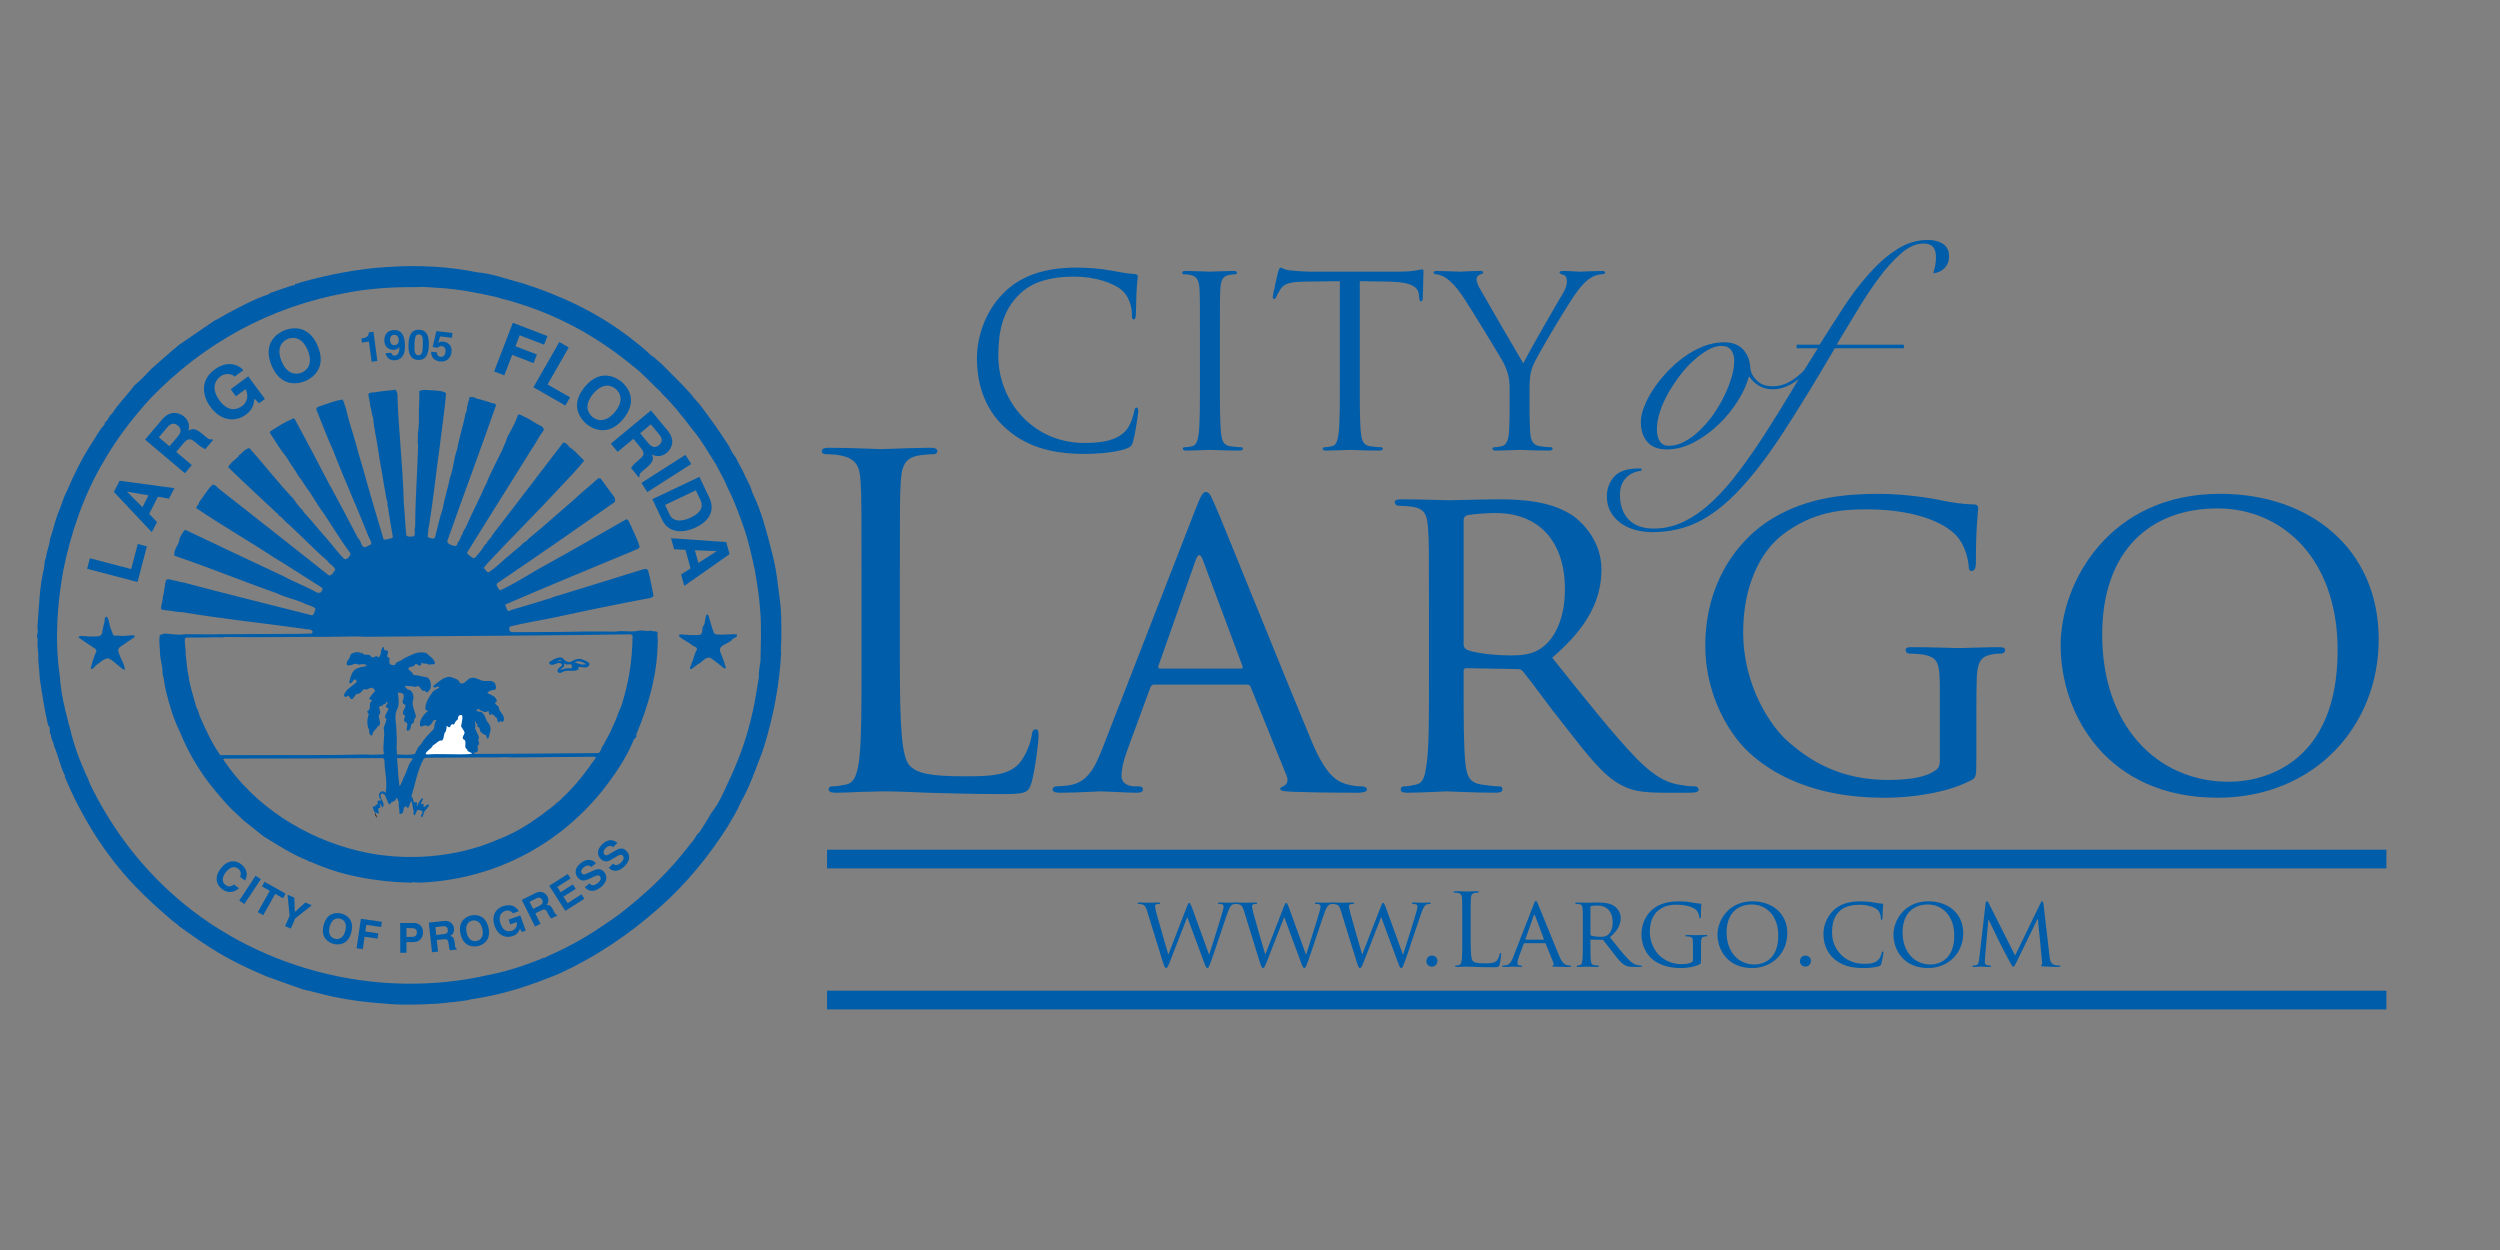 <svg xmlns="http://www.w3.org/2000/svg" xmlns:svg="http://www.w3.org/2000/svg" id="svg12513" width="200" height="100" version="1.1"><rect width="100%" height="100%" fill="#808080" stroke="none"/><g id="layer1" transform="translate(0,-500)"><g id="g5042" transform="matrix(1.494,0,0,-1.494,80.456,534.257)"><path id="path5044" fill="#005daa" fill-opacity="1" fill-rule="nonzero" stroke="none" d="m 0,0 c -1.233,1.106 -1.54,2.558 -1.54,3.766 0,0.853 0.293,2.341 1.426,3.473 0.763,0.764 1.921,1.362 3.88,1.362 0.51,0 1.222,-0.038 1.844,-0.154 C 6.095,8.359 6.502,8.281 6.909,8.256 7.049,8.244 7.074,8.193 7.074,8.117 7.074,8.016 7.036,7.863 7.011,7.404 6.984,6.985 6.984,6.284 6.973,6.095 6.959,5.902 6.934,5.827 6.858,5.827 6.769,5.827 6.757,5.916 6.757,6.095 6.757,6.59 6.552,7.111 6.221,7.392 5.778,7.773 4.797,8.117 3.678,8.117 1.985,8.117 1.196,7.62 0.751,7.188 -0.176,6.297 -0.395,5.165 -0.395,3.867 c 0,-2.429 1.871,-4.656 4.594,-4.656 0.954,0 1.705,0.115 2.214,0.637 0.267,0.279 0.433,0.84 0.471,1.067 0.025,0.141 0.05,0.191 0.127,0.191 0.063,0 0.088,-0.087 0.088,-0.191 0,-0.089 -0.152,-1.194 -0.28,-1.629 C 6.743,-0.954 6.718,-0.979 6.488,-1.082 5.98,-1.285 5.013,-1.375 4.199,-1.375 2.291,-1.375 1.005,-0.903 0,0"/></g><g id="g5046" transform="matrix(1.494,0,0,-1.494,97.592,530.534)"><path id="path5048" fill="#005daa" fill-opacity="1" fill-rule="nonzero" stroke="none" d="m 0,0 c 0,-1.222 0,-2.227 0.065,-2.761 0.037,-0.369 0.113,-0.648 0.496,-0.699 0.176,-0.025 0.457,-0.051 0.572,-0.051 0.076,0 0.101,-0.039 0.101,-0.077 0,-0.063 -0.063,-0.102 -0.204,-0.102 -0.7,0 -1.502,0.039 -1.564,0.039 -0.064,0 -0.866,-0.039 -1.247,-0.039 -0.139,0 -0.204,0.026 -0.204,0.102 0,0.038 0.025,0.077 0.102,0.077 0.114,0 0.268,0.026 0.382,0.051 0.255,0.051 0.317,0.33 0.368,0.699 0.064,0.534 0.064,1.539 0.064,2.761 l 0,2.239 c 0,1.986 0,2.342 -0.024,2.749 -0.027,0.431 -0.153,0.648 -0.433,0.712 -0.141,0.039 -0.307,0.051 -0.394,0.051 -0.051,0 -0.102,0.025 -0.102,0.076 0,0.076 0.062,0.102 0.202,0.102 0.42,0 1.222,-0.038 1.286,-0.038 0.062,0 0.864,0.038 1.247,0.038 0.14,0 0.204,-0.026 0.204,-0.102 C 0.917,5.776 0.865,5.751 0.814,5.751 0.727,5.751 0.649,5.739 0.497,5.713 0.153,5.649 0.05,5.433 0.025,4.988 0,4.581 0,4.225 0,2.239 L 0,0 z"/></g><g id="g5050" transform="matrix(1.494,0,0,-1.494,108.782,530.534)"><path id="path5052" fill="#005daa" fill-opacity="1" fill-rule="nonzero" stroke="none" d="m 0,0 c 0,-1.222 0,-2.227 0.063,-2.761 0.041,-0.369 0.116,-0.648 0.498,-0.699 0.178,-0.025 0.457,-0.051 0.572,-0.051 0.076,0 0.101,-0.039 0.101,-0.077 0,-0.063 -0.063,-0.102 -0.203,-0.102 -0.699,0 -1.501,0.039 -1.565,0.039 -0.064,0 -0.865,-0.039 -1.247,-0.039 -0.139,0 -0.203,0.026 -0.203,0.102 0,0.038 0.025,0.077 0.102,0.077 0.115,0 0.266,0.026 0.381,0.051 0.255,0.051 0.318,0.33 0.369,0.699 0.065,0.534 0.065,1.539 0.065,2.761 l 0,5.382 -1.884,-0.026 C -3.74,5.345 -4.045,5.255 -4.249,4.949 -4.389,4.732 -4.427,4.645 -4.465,4.556 -4.503,4.453 -4.542,4.428 -4.593,4.428 c -0.037,0 -0.064,0.039 -0.064,0.114 0,0.127 0.255,1.221 0.281,1.324 0.025,0.075 0.076,0.241 0.127,0.241 0.089,0 0.216,-0.128 0.56,-0.153 0.369,-0.038 0.852,-0.063 1.004,-0.063 l 4.772,0 c 0.408,0 0.701,0.025 0.904,0.063 0.19,0.025 0.304,0.065 0.356,0.065 C 3.41,6.019 3.41,5.941 3.41,5.866 3.41,5.483 3.373,4.605 3.373,4.467 3.373,4.352 3.333,4.301 3.283,4.301 3.22,4.301 3.194,4.34 3.181,4.517 L 3.167,4.657 C 3.13,5.039 2.825,5.332 1.603,5.356 L 0,5.382 0,0 z"/></g><g id="g5054" transform="matrix(1.494,0,0,-1.494,120.768,531.123)"><path id="path5056" fill="#005daa" fill-opacity="1" fill-rule="nonzero" stroke="none" d="M 0,0 C 0,0.687 -0.126,0.967 -0.292,1.337 -0.382,1.54 -2.086,4.34 -2.533,5 -2.85,5.471 -3.168,5.79 -3.397,5.941 -3.588,6.069 -3.83,6.146 -3.943,6.146 c -0.064,0 -0.127,0.025 -0.127,0.088 0,0.051 0.05,0.089 0.165,0.089 0.241,0 1.196,-0.038 1.259,-0.038 0.089,0 0.572,0.038 1.069,0.038 0.14,0 0.164,-0.038 0.164,-0.089 0,-0.051 -0.075,-0.063 -0.19,-0.114 -0.103,-0.051 -0.166,-0.128 -0.166,-0.229 0,-0.152 0.063,-0.305 0.166,-0.495 0.204,-0.37 2.112,-3.653 2.341,-4.022 0.242,0.534 1.858,3.321 2.112,3.74 0.165,0.269 0.217,0.484 0.217,0.651 0,0.176 -0.052,0.318 -0.204,0.355 -0.114,0.037 -0.192,0.063 -0.192,0.128 0,0.05 0.078,0.075 0.204,0.075 0.333,0 0.739,-0.038 0.84,-0.038 0.077,0 0.993,0.038 1.235,0.038 0.089,0 0.165,-0.025 0.165,-0.075 C 5.115,6.183 5.051,6.146 4.95,6.146 4.81,6.146 4.569,6.095 4.364,5.968 4.11,5.813 3.971,5.663 3.69,5.319 3.271,4.81 1.489,1.82 1.26,1.273 1.07,0.814 1.07,0.42 1.07,0 l 0,-1.094 c 0,-0.204 0,-0.738 0.037,-1.272 0.026,-0.369 0.14,-0.649 0.522,-0.699 0.178,-0.026 0.458,-0.051 0.572,-0.051 0.077,0 0.102,-0.039 0.102,-0.077 0,-0.064 -0.063,-0.103 -0.203,-0.103 -0.699,0 -1.502,0.039 -1.566,0.039 -0.063,0 -0.864,-0.039 -1.247,-0.039 -0.139,0 -0.203,0.026 -0.203,0.103 0,0.038 0.026,0.077 0.103,0.077 0.114,0 0.267,0.025 0.38,0.051 0.255,0.05 0.369,0.33 0.395,0.699 C 0,-1.832 0,-1.298 0,-1.094 L 0,0 z"/></g><g id="g5058" transform="matrix(1.494,0,0,-1.494,71.988,552.907)"><path id="path5060" fill="#005daa" fill-opacity="1" fill-rule="nonzero" stroke="none" d="m 0,0 c 0,-3.591 0.098,-5.154 0.538,-5.595 0.391,-0.39 1.026,-0.562 2.933,-0.562 1.294,0 2.37,0.025 2.955,0.733 0.318,0.392 0.562,1.002 0.637,1.466 0.023,0.196 0.073,0.318 0.218,0.318 0.122,0 0.147,-0.097 0.147,-0.366 0,-0.268 -0.17,-1.735 -0.365,-2.444 -0.172,-0.563 -0.245,-0.659 -1.541,-0.659 -1.759,0 -3.029,0.048 -4.056,0.074 -1.026,0.048 -1.783,0.073 -2.491,0.073 -0.099,0 -0.514,-0.025 -1.002,-0.025 -0.49,-0.026 -1.027,-0.048 -1.393,-0.048 -0.27,0 -0.392,0.048 -0.392,0.194 0,0.074 0.05,0.147 0.196,0.147 0.221,0 0.513,0.048 0.733,0.097 0.488,0.099 0.61,0.636 0.709,1.345 0.122,1.026 0.122,2.956 0.122,5.302 l 0,4.301 c 0,3.812 0,4.495 -0.05,5.277 -0.047,0.832 -0.244,1.222 -1.051,1.393 -0.194,0.049 -0.609,0.072 -0.829,0.072 -0.099,0 -0.195,0.051 -0.195,0.148 0,0.147 0.121,0.196 0.39,0.196 1.099,0 2.639,-0.074 2.762,-0.074 0.122,0 1.905,0.074 2.638,0.074 0.269,0 0.391,-0.049 0.391,-0.196 0,-0.097 -0.099,-0.148 -0.196,-0.148 -0.17,0 -0.512,-0.023 -0.806,-0.072 C 0.293,10.898 0.098,10.483 0.049,9.628 0,8.846 0,8.163 0,4.351 L 0,0 z"/></g><g id="g5062" transform="matrix(1.494,0,0,-1.494,99.284,553.489)"><path id="path5064" fill="#005daa" fill-opacity="1" fill-rule="nonzero" stroke="none" d="M 0,0 C 0.098,0 0.098,0.049 0.073,0.146 L -2.054,5.84 c -0.121,0.317 -0.243,0.317 -0.365,0 L -4.424,0.146 C -4.447,0.049 -4.424,0 -4.35,0 L 0,0 z m -2.395,8.648 c 0.269,0.686 0.366,0.809 0.514,0.809 0.219,0 0.293,-0.295 0.511,-0.759 0.392,-0.88 3.837,-9.456 5.158,-12.607 0.78,-1.859 1.367,-2.126 1.832,-2.273 0.317,-0.097 0.634,-0.123 0.854,-0.123 0.123,0 0.27,-0.049 0.27,-0.171 0,-0.122 -0.246,-0.17 -0.49,-0.17 -0.317,0 -1.906,0 -3.396,0.048 -0.416,0.026 -0.757,0.026 -0.757,0.147 0,0.097 0.05,0.097 0.147,0.146 0.122,0.049 0.341,0.219 0.194,0.563 l -1.929,4.764 c -0.05,0.097 -0.074,0.123 -0.197,0.123 l -4.959,0 c -0.097,0 -0.171,-0.049 -0.219,-0.17 L -6.085,-4.35 c -0.195,-0.512 -0.317,-1.026 -0.317,-1.392 0,-0.416 0.366,-0.563 0.733,-0.563 l 0.196,0 c 0.171,0 0.219,-0.072 0.219,-0.171 0,-0.122 -0.122,-0.17 -0.318,-0.17 -0.513,0 -1.686,0.074 -1.93,0.074 -0.22,0 -1.295,-0.074 -2.174,-0.074 -0.269,0 -0.415,0.048 -0.415,0.17 0,0.099 0.097,0.171 0.194,0.171 0.147,0 0.465,0.026 0.636,0.049 0.978,0.122 1.393,0.856 1.808,1.906 l 5.058,12.998 z"/></g><g id="g5066" transform="matrix(1.494,0,0,-1.494,117.09,551.555)"><path id="path5068" fill="#005daa" fill-opacity="1" fill-rule="nonzero" stroke="none" d="m 0,0 c 0,-0.122 0.05,-0.196 0.148,-0.27 0.317,-0.169 1.417,-0.317 2.37,-0.317 0.513,0 1.099,0.024 1.612,0.367 0.734,0.488 1.295,1.587 1.295,3.176 0,2.591 -1.417,4.081 -3.714,4.081 C 1.076,7.037 0.392,6.963 0.172,6.914 0.074,6.866 0,6.793 0,6.671 L 0,0 z m -1.855,1.76 c 0,3.224 0,3.81 -0.05,4.47 -0.05,0.708 -0.172,1.051 -0.88,1.148 -0.17,0.025 -0.538,0.05 -0.733,0.05 -0.073,0 -0.17,0.097 -0.17,0.172 0,0.121 0.097,0.171 0.341,0.171 0.977,0 2.419,-0.05 2.543,-0.05 0.218,0 2.026,0.05 2.686,0.05 1.368,0 2.884,-0.123 4.008,-0.905 0.538,-0.391 1.49,-1.392 1.49,-2.835 0,-1.539 -0.635,-3.029 -2.638,-4.74 1.758,-2.199 3.249,-4.08 4.495,-5.376 1.148,-1.172 1.857,-1.368 2.395,-1.44 0.415,-0.075 0.635,-0.075 0.757,-0.075 0.123,0 0.195,-0.096 0.195,-0.171 0,-0.122 -0.122,-0.169 -0.512,-0.169 l -1.345,0 c -1.221,0 -1.759,0.122 -2.296,0.415 -0.929,0.488 -1.71,1.49 -2.932,3.053 -0.904,1.124 -1.857,2.467 -2.322,3.03 C 3.08,-1.344 3.031,-1.32 2.884,-1.32 L 0.148,-1.271 C 0.05,-1.271 0,-1.32 0,-1.442 L 0,-1.93 C 0,-3.935 0,-5.546 0.099,-6.401 0.172,-7.012 0.294,-7.403 0.954,-7.502 1.248,-7.551 1.711,-7.6 1.907,-7.6 c 0.147,0 0.171,-0.096 0.171,-0.171 0,-0.096 -0.098,-0.169 -0.343,-0.169 -1.172,0 -2.539,0.073 -2.638,0.073 -0.025,0 -1.467,-0.073 -2.127,-0.073 -0.218,0 -0.34,0.047 -0.34,0.169 0,0.075 0.047,0.171 0.169,0.171 0.197,0 0.465,0.049 0.661,0.098 0.415,0.099 0.463,0.49 0.561,1.101 0.124,0.855 0.124,2.492 0.124,4.496 l 0,3.665 z"/></g><g id="g5070" transform="matrix(1.494,0,0,-1.494,155.188,555.496)"><path id="path5072" fill="#005daa" fill-opacity="1" fill-rule="nonzero" stroke="none" d="M 0,0 C 0,1.686 -0.049,1.93 -0.929,2.102 -1.1,2.126 -1.466,2.15 -1.661,2.15 c -0.074,0 -0.172,0.098 -0.172,0.17 0,0.147 0.098,0.172 0.343,0.172 0.976,0 2.419,-0.05 2.541,-0.05 0.098,0 1.441,0.05 2.1,0.05 0.245,0 0.344,-0.025 0.344,-0.172 C 3.495,2.248 3.396,2.15 3.323,2.15 3.176,2.15 3.03,2.15 2.786,2.102 2.199,2.004 2.028,1.686 1.98,0.952 1.955,0.293 1.955,-0.318 1.955,-1.197 l 0,-2.322 c 0,-0.953 -0.025,-0.978 -0.294,-1.124 -1.367,-0.709 -3.322,-0.929 -4.568,-0.929 -1.638,0 -4.693,0.196 -7.087,2.224 -1.319,1.1 -2.566,3.323 -2.566,5.914 0,3.323 1.686,5.668 3.593,6.817 1.93,1.174 4.079,1.319 5.717,1.319 1.369,0 2.883,-0.245 3.298,-0.343 0.44,-0.097 1.198,-0.22 1.735,-0.22 0.22,0 0.269,-0.097 0.269,-0.195 C 2.052,9.65 1.93,9.089 1.93,7.012 1.93,6.67 1.833,6.572 1.686,6.572 1.564,6.572 1.54,6.694 1.54,6.891 1.515,7.158 1.393,7.77 1.051,8.258 c -0.537,0.783 -2.175,1.614 -4.96,1.614 -1.296,0 -2.86,-0.1 -4.496,-1.345 -1.248,-0.953 -2.126,-2.809 -2.126,-5.229 0,-2.932 1.514,-5.033 2.273,-5.741 1.711,-1.589 3.519,-2.175 5.496,-2.175 0.758,0 1.761,0.073 2.322,0.39 C -0.171,-4.081 0,-3.983 0,-3.592 L 0,0 z"/></g><g id="g5074" transform="matrix(1.494,0,0,-1.494,178.322,562.54)"><path id="path5076" fill="#005daa" fill-opacity="1" fill-rule="nonzero" stroke="none" d="m 0,0 c 1.931,0 5.816,1.026 5.816,7.037 0,4.985 -3.03,7.6 -6.426,7.6 -3.593,0 -6.182,-2.248 -6.182,-6.769 C -6.792,3.031 -3.884,0 0,0 m -0.488,15.419 c 4.837,0 8.503,-2.956 8.503,-7.796 0,-4.642 -3.445,-8.478 -8.625,-8.478 -5.89,0 -8.406,4.422 -8.406,8.161 0,3.347 2.59,8.113 8.528,8.113"/></g><g id="g5078" transform="matrix(1.494,0,0,-1.494,132.79,535.309)"><path id="path5080" fill="#005daa" fill-opacity="1" fill-rule="nonzero" stroke="none" d="m 0,0 c 0.105,-0.159 0.265,-0.238 0.478,-0.238 0.287,0 0.571,0.077 0.853,0.23 0.281,0.154 0.551,0.355 0.812,0.606 0.26,0.249 0.501,0.534 0.726,0.851 C 3.091,1.769 3.284,2.098 3.45,2.438 3.615,2.777 3.744,3.11 3.84,3.434 3.936,3.759 3.983,4.053 3.983,4.317 3.983,4.54 3.928,4.729 3.817,4.883 3.704,5.037 3.532,5.114 3.298,5.114 3.075,5.114 2.836,5.043 2.581,4.899 2.326,4.757 2.068,4.567 1.809,4.334 1.548,4.101 1.301,3.829 1.068,3.521 0.833,3.212 0.624,2.894 0.437,2.565 0.252,2.235 0.105,1.907 0,1.576 -0.106,1.248 -0.159,0.939 -0.159,0.653 -0.159,0.377 -0.106,0.159 0,0 M 7.854,3.728 C 7.6,3.442 7.313,3.212 6.996,3.043 6.676,2.873 6.363,2.788 6.055,2.788 5.757,2.788 5.502,2.854 5.29,2.988 5.077,3.12 4.913,3.277 4.796,3.457 l -0.033,0 C 4.657,3.054 4.461,2.623 4.174,2.166 3.888,1.71 3.545,1.29 3.146,0.908 2.749,0.526 2.31,0.207 1.833,-0.047 1.354,-0.304 0.866,-0.431 0.367,-0.431 c -0.456,0 -0.803,0.133 -1.036,0.4 -0.234,0.264 -0.351,0.62 -0.351,1.066 0,0.235 0.058,0.505 0.175,0.814 0.117,0.307 0.279,0.618 0.487,0.931 0.207,0.314 0.451,0.622 0.732,0.925 0.282,0.303 0.587,0.573 0.917,0.812 0.328,0.24 0.677,0.43 1.043,0.575 0.367,0.143 0.735,0.214 1.108,0.214 0.435,0 0.772,-0.127 1.012,-0.382 C 4.692,4.668 4.822,4.34 4.844,3.935 4.866,3.69 4.979,3.466 5.187,3.259 5.393,3.053 5.678,2.948 6.038,2.948 c 0.319,0 0.619,0.079 0.901,0.239 0.281,0.16 0.544,0.366 0.788,0.621 l 0.127,-0.08 z"/></g><g id="g5082" transform="matrix(1.494,0,0,-1.494,143.736,527.86)"><path id="path5084" fill="#005daa" fill-opacity="1" fill-rule="nonzero" stroke="none" d="m 0,0 0,0.191 1.227,0 C 1.64,0.85 2.065,1.514 2.501,2.183 2.937,2.853 3.395,3.454 3.873,3.99 4.35,4.526 4.849,4.963 5.37,5.298 5.889,5.631 6.437,5.799 7.011,5.799 7.35,5.799 7.626,5.729 7.839,5.584 8.05,5.44 8.158,5.22 8.158,4.924 8.158,4.669 8.078,4.459 7.919,4.293 7.759,4.129 7.558,4.036 7.314,4.015 c 0.042,0.148 0.077,0.29 0.103,0.423 0.027,0.132 0.04,0.288 0.04,0.469 0,0.212 -0.051,0.384 -0.152,0.51 C 7.205,5.544 7.032,5.608 6.788,5.608 6.395,5.608 5.993,5.43 5.584,5.075 5.176,4.719 4.771,4.27 4.374,3.728 3.975,3.186 3.588,2.599 3.21,1.969 2.833,1.335 2.476,0.744 2.136,0.191 l 3.6,0 L 5.736,0 2.04,0 C 1.02,-1.742 0.106,-3.235 -0.702,-4.478 -1.508,-5.721 -2.285,-6.74 -3.028,-7.535 c -0.743,-0.799 -1.486,-1.383 -2.229,-1.754 -0.745,-0.372 -1.568,-0.558 -2.47,-0.558 -0.319,0 -0.624,0.04 -0.917,0.12 -0.292,0.079 -0.549,0.199 -0.773,0.358 -0.223,0.159 -0.404,0.357 -0.541,0.598 -0.138,0.24 -0.207,0.517 -0.207,0.835 0,0.416 0.129,0.769 0.39,1.06 0.26,0.292 0.699,0.438 1.315,0.438 l 0.143,0 0,-0.127 c -0.318,-0.021 -0.589,-0.143 -0.812,-0.366 -0.224,-0.223 -0.336,-0.532 -0.336,-0.924 0,-0.551 0.155,-0.991 0.464,-1.315 0.307,-0.324 0.758,-0.485 1.353,-0.485 0.574,0 1.121,0.13 1.641,0.389 0.521,0.26 1.023,0.62 1.506,1.075 0.483,0.459 0.956,0.994 1.417,1.611 0.463,0.616 0.925,1.282 1.386,1.998 0.463,0.718 0.928,1.467 1.396,2.248 0.466,0.78 0.945,1.559 1.433,2.334 L 0,0 z"/></g><g id="g5086" transform="matrix(1.494,0,0,-1.494,190.912,568.724)"><path id="path5088" fill="#005daa" fill-opacity="1" fill-rule="nonzero" stroke="none" d="M 0,0 -83.505,0 0,0 z"/></g><g id="g5090" transform="matrix(1.494,0,0,-1.494,190.912,568.724)"><path id="path5092" fill="#005daa" fill-opacity="1" stroke="none" stroke-width="1" d="m -83.5,-0.5 0,1 83.5,0 0,-1 -83.5,0 z" baseline-shift="baseline" color="#000" direction="ltr" display="inline" enable-background="accumulate" font-family="Sans" font-size="medium" font-stretch="normal" font-style="normal" font-variant="normal" font-weight="normal" letter-spacing="normal" overflow="visible" text-anchor="start" text-decoration="none" visibility="visible" word-spacing="normal" writing-mode="lr-tb" style="text-indent:0;text-align:start;line-height:normal;text-transform:none;block-progression:tb;marker:none;-inkscape-font-specification:Sans"/></g><g id="g5094" transform="matrix(1.494,0,0,-1.494,190.912,580.004)"><path id="path5096" fill="#005daa" fill-opacity="1" fill-rule="nonzero" stroke="none" d="M 0,0 -83.505,0 0,0 z"/></g><g id="g5098" transform="matrix(1.494,0,0,-1.494,190.912,580.004)"><path id="path5100" fill="#005daa" fill-opacity="1" stroke="none" stroke-width="1" d="m -83.5,-0.5 0,1 83.5,0 0,-1 -83.5,0 z" baseline-shift="baseline" color="#000" direction="ltr" display="inline" enable-background="accumulate" font-family="Sans" font-size="medium" font-stretch="normal" font-style="normal" font-variant="normal" font-weight="normal" letter-spacing="normal" overflow="visible" text-anchor="start" text-decoration="none" visibility="visible" word-spacing="normal" writing-mode="lr-tb" style="text-indent:0;text-align:start;line-height:normal;text-transform:none;block-progression:tb;marker:none;-inkscape-font-specification:Sans"/></g><g id="g5102" transform="matrix(1.494,0,0,-1.494,96.714,576.345)"><path id="path5104" fill="#005daa" fill-opacity="1" fill-rule="nonzero" stroke="none" d="m 0,0 0.022,0 c 0.118,0.376 0.541,1.695 0.708,2.28 0.049,0.172 0.053,0.225 0.053,0.284 0,0.081 -0.037,0.134 -0.252,0.134 -0.027,0 -0.043,0.027 -0.043,0.043 0,0.022 0.022,0.032 0.081,0.032 0.241,0 0.44,-0.01 0.483,-0.01 0.032,0 0.235,0.01 0.381,0.01 0.044,0 0.064,-0.01 0.064,-0.027 C 1.497,2.725 1.486,2.698 1.453,2.698 1.437,2.698 1.346,2.692 1.293,2.677 1.153,2.629 1.078,2.446 0.987,2.194 0.779,1.614 0.312,0.167 0.123,-0.344 0,-0.681 -0.027,-0.735 -0.081,-0.735 c -0.047,0 -0.091,0.059 -0.155,0.237 l -0.923,2.494 c -0.161,-0.397 -0.799,-2.066 -0.97,-2.49 -0.081,-0.193 -0.113,-0.241 -0.166,-0.241 -0.049,0 -0.086,0.048 -0.183,0.359 l -0.836,2.703 c -0.076,0.243 -0.124,0.302 -0.248,0.345 -0.065,0.02 -0.182,0.026 -0.214,0.026 -0.023,0 -0.044,0.017 -0.044,0.043 0,0.022 0.032,0.032 0.076,0.032 0.246,0 0.51,-0.01 0.558,-0.01 0.042,0 0.257,0.01 0.493,0.01 0.065,0 0.087,-0.01 0.087,-0.032 0,-0.026 -0.028,-0.043 -0.049,-0.043 -0.038,0 -0.113,0 -0.167,-0.026 -0.032,-0.011 -0.065,-0.038 -0.065,-0.098 0,-0.057 0.04,-0.219 0.092,-0.423 C -2.719,1.862 -2.237,0.188 -2.178,0 l 0.011,0 0.986,2.549 c 0.07,0.182 0.104,0.208 0.13,0.208 0.031,0 0.07,-0.059 0.129,-0.214 L 0,0 z"/></g><g id="g5106" transform="matrix(1.494,0,0,-1.494,104.468,576.345)"><path id="path5108" fill="#005daa" fill-opacity="1" fill-rule="nonzero" stroke="none" d="m 0,0 0.022,0 c 0.118,0.376 0.541,1.695 0.708,2.28 0.048,0.172 0.055,0.225 0.055,0.284 0,0.081 -0.038,0.134 -0.253,0.134 -0.027,0 -0.043,0.027 -0.043,0.043 0,0.022 0.02,0.032 0.08,0.032 0.241,0 0.44,-0.01 0.483,-0.01 0.032,0 0.236,0.01 0.381,0.01 0.044,0 0.064,-0.01 0.064,-0.027 C 1.497,2.725 1.487,2.698 1.455,2.698 1.438,2.698 1.346,2.692 1.294,2.677 1.154,2.629 1.079,2.446 0.987,2.194 0.778,1.614 0.312,0.167 0.124,-0.344 0,-0.681 -0.027,-0.735 -0.08,-0.735 c -0.048,0 -0.092,0.059 -0.156,0.237 l -0.921,2.494 c -0.162,-0.397 -0.801,-2.066 -0.972,-2.49 -0.08,-0.193 -0.113,-0.241 -0.166,-0.241 -0.049,0 -0.086,0.048 -0.183,0.359 l -0.836,2.703 c -0.077,0.243 -0.124,0.302 -0.249,0.345 -0.063,0.02 -0.181,0.026 -0.213,0.026 -0.022,0 -0.042,0.017 -0.042,0.043 0,0.022 0.031,0.032 0.074,0.032 0.246,0 0.51,-0.01 0.558,-0.01 0.043,0 0.257,0.01 0.494,0.01 0.064,0 0.086,-0.01 0.086,-0.032 0,-0.026 -0.028,-0.043 -0.049,-0.043 -0.037,0 -0.113,0 -0.167,-0.026 -0.032,-0.011 -0.063,-0.038 -0.063,-0.098 0,-0.057 0.038,-0.219 0.09,-0.423 C -2.719,1.862 -2.237,0.188 -2.178,0 l 0.011,0 0.987,2.549 c 0.07,0.182 0.103,0.208 0.129,0.208 0.031,0 0.07,-0.059 0.129,-0.214 L 0,0 z"/></g><g id="g5110" transform="matrix(1.494,0,0,-1.494,112.223,576.345)"><path id="path5112" fill="#005daa" fill-opacity="1" fill-rule="nonzero" stroke="none" d="m 0,0 0.022,0 c 0.119,0.376 0.543,1.695 0.708,2.28 0.049,0.172 0.055,0.225 0.055,0.284 0,0.081 -0.038,0.134 -0.252,0.134 -0.028,0 -0.044,0.027 -0.044,0.043 0,0.022 0.021,0.032 0.08,0.032 0.242,0 0.441,-0.01 0.484,-0.01 0.032,0 0.235,0.01 0.381,0.01 0.042,0 0.064,-0.01 0.064,-0.027 C 1.498,2.725 1.487,2.698 1.455,2.698 1.438,2.698 1.348,2.692 1.294,2.677 1.154,2.629 1.079,2.446 0.988,2.194 0.779,1.614 0.312,0.167 0.125,-0.344 0,-0.681 -0.027,-0.735 -0.08,-0.735 c -0.048,0 -0.09,0.059 -0.156,0.237 l -0.921,2.494 c -0.162,-0.397 -0.8,-2.066 -0.971,-2.49 -0.081,-0.193 -0.113,-0.241 -0.167,-0.241 -0.049,0 -0.086,0.048 -0.183,0.359 l -0.836,2.703 c -0.076,0.243 -0.124,0.302 -0.248,0.345 -0.064,0.02 -0.182,0.026 -0.213,0.026 -0.023,0 -0.043,0.017 -0.043,0.043 0,0.022 0.032,0.032 0.074,0.032 0.247,0 0.511,-0.01 0.558,-0.01 0.043,0 0.258,0.01 0.494,0.01 0.064,0 0.086,-0.01 0.086,-0.032 0,-0.026 -0.028,-0.043 -0.049,-0.043 -0.037,0 -0.113,0 -0.166,-0.026 -0.032,-0.011 -0.065,-0.038 -0.065,-0.098 0,-0.057 0.039,-0.219 0.092,-0.423 C -2.719,1.862 -2.237,0.188 -2.178,0 l 0.011,0 0.988,2.549 c 0.069,0.182 0.101,0.208 0.128,0.208 0.033,0 0.07,-0.059 0.129,-0.214 L 0,0 z"/></g><g id="g5114" transform="matrix(1.494,0,0,-1.494,114.113,576.89)"><path id="path5116" fill="#005daa" fill-opacity="1" fill-rule="nonzero" stroke="none" d="m 0,0 c 0,0.125 0.086,0.295 0.294,0.295 0.167,0 0.295,-0.107 0.295,-0.278 0,-0.172 -0.118,-0.311 -0.299,-0.311 C 0.086,-0.294 0,-0.133 0,0"/></g><g id="g5118" transform="matrix(1.494,0,0,-1.494,117.653,575.047)"><path id="path5120" fill="#005daa" fill-opacity="1" fill-rule="nonzero" stroke="none" d="m 0,0 c 0,-0.789 0.021,-1.131 0.118,-1.229 0.087,-0.086 0.226,-0.123 0.645,-0.123 0.284,0 0.52,0.005 0.65,0.162 0.068,0.086 0.122,0.218 0.137,0.321 0.006,0.044 0.017,0.07 0.05,0.07 0.026,0 0.032,-0.022 0.032,-0.081 0,-0.059 -0.038,-0.381 -0.082,-0.535 -0.036,-0.124 -0.052,-0.147 -0.337,-0.147 -0.386,0 -0.665,0.012 -0.89,0.017 -0.225,0.012 -0.392,0.017 -0.548,0.017 -0.021,0 -0.112,-0.005 -0.219,-0.005 -0.109,-0.006 -0.226,-0.012 -0.306,-0.012 -0.06,0 -0.087,0.012 -0.087,0.043 0,0.017 0.012,0.032 0.044,0.032 0.047,0 0.112,0.011 0.161,0.022 0.107,0.021 0.134,0.139 0.156,0.295 0.026,0.224 0.026,0.648 0.026,1.163 l 0,0.945 c 0,0.837 0,0.987 -0.01,1.159 -0.011,0.181 -0.054,0.268 -0.23,0.305 -0.044,0.013 -0.135,0.017 -0.183,0.017 -0.022,0 -0.044,0.011 -0.044,0.031 0,0.033 0.028,0.044 0.086,0.044 0.243,0 0.58,-0.016 0.606,-0.016 0.027,0 0.418,0.016 0.58,0.016 C 0.414,2.511 0.44,2.5 0.44,2.467 0.44,2.447 0.42,2.436 0.397,2.436 0.361,2.436 0.286,2.432 0.221,2.419 0.065,2.392 0.021,2.301 0.011,2.114 0,1.942 0,1.792 0,0.955 L 0,0 z"/></g><g id="g5122" transform="matrix(1.494,0,0,-1.494,123.486,575.175)"><path id="path5124" fill="#005daa" fill-opacity="1" fill-rule="nonzero" stroke="none" d="m 0,0 c 0.021,0 0.021,0.011 0.016,0.032 l -0.467,1.25 c -0.027,0.071 -0.053,0.071 -0.08,0 l -0.44,-1.25 C -0.977,0.011 -0.971,0 -0.956,0 L 0,0 z m -0.525,1.899 c 0.058,0.151 0.08,0.178 0.112,0.178 0.048,0 0.063,-0.065 0.113,-0.168 0.084,-0.193 0.842,-2.076 1.132,-2.766 0.172,-0.409 0.3,-0.468 0.401,-0.5 0.069,-0.022 0.14,-0.027 0.189,-0.027 0.026,0 0.057,-0.011 0.057,-0.039 0,-0.024 -0.052,-0.036 -0.106,-0.036 -0.071,0 -0.418,0 -0.745,0.012 -0.092,0.005 -0.166,0.005 -0.166,0.031 0,0.021 0.011,0.021 0.031,0.032 0.028,0.011 0.076,0.049 0.043,0.123 l -0.424,1.047 c -0.01,0.022 -0.016,0.026 -0.043,0.026 l -1.089,0 c -0.02,0 -0.036,-0.01 -0.048,-0.038 l -0.267,-0.729 c -0.043,-0.112 -0.07,-0.225 -0.07,-0.306 0,-0.091 0.08,-0.123 0.16,-0.123 l 0.043,0 c 0.037,0 0.049,-0.015 0.049,-0.039 0,-0.024 -0.028,-0.036 -0.07,-0.036 -0.112,0 -0.371,0.017 -0.423,0.017 -0.049,0 -0.285,-0.017 -0.479,-0.017 -0.059,0 -0.09,0.012 -0.09,0.036 0,0.024 0.022,0.039 0.042,0.039 0.032,0 0.102,0.005 0.139,0.011 0.216,0.026 0.307,0.187 0.398,0.418 l 1.111,2.854 z"/></g><g id="g5126" transform="matrix(1.494,0,0,-1.494,127.235,574.751)"><path id="path5128" fill="#005daa" fill-opacity="1" fill-rule="nonzero" stroke="none" d="m 0,0 c 0,-0.027 0.01,-0.042 0.031,-0.059 0.071,-0.037 0.312,-0.07 0.52,-0.07 0.114,0 0.243,0.006 0.355,0.081 C 1.067,0.06 1.191,0.301 1.191,0.65 1.191,1.217 0.879,1.545 0.375,1.545 0.236,1.545 0.085,1.53 0.037,1.518 0.015,1.507 0,1.492 0,1.466 L 0,0 z m -0.407,0.386 c 0,0.708 0,0.838 -0.012,0.983 -0.012,0.155 -0.037,0.231 -0.193,0.252 -0.037,0.004 -0.117,0.01 -0.16,0.01 -0.017,0 -0.038,0.022 -0.038,0.037 0,0.027 0.021,0.038 0.073,0.038 0.216,0 0.533,-0.011 0.561,-0.011 0.048,0 0.443,0.011 0.59,0.011 0.299,0 0.632,-0.027 0.878,-0.199 C 1.41,1.422 1.62,1.201 1.62,0.886 1.62,0.547 1.48,0.221 1.041,-0.155 c 0.385,-0.484 0.713,-0.896 0.987,-1.18 0.251,-0.259 0.407,-0.301 0.525,-0.317 0.092,-0.016 0.14,-0.016 0.166,-0.016 0.028,0 0.044,-0.022 0.044,-0.039 0,-0.024 -0.027,-0.036 -0.114,-0.036 l -0.294,0 c -0.269,0 -0.386,0.027 -0.504,0.091 -0.205,0.107 -0.376,0.328 -0.643,0.672 -0.2,0.246 -0.409,0.541 -0.512,0.664 -0.02,0.021 -0.031,0.026 -0.063,0.026 L 0.031,-0.279 C 0.01,-0.279 0,-0.29 0,-0.316 l 0,-0.108 c 0,-0.439 0,-0.793 0.021,-0.98 0.016,-0.136 0.043,-0.221 0.187,-0.242 0.065,-0.011 0.167,-0.022 0.209,-0.022 0.033,0 0.039,-0.022 0.039,-0.039 0,-0.02 -0.022,-0.036 -0.076,-0.036 -0.256,0 -0.556,0.016 -0.579,0.016 -0.005,0 -0.322,-0.016 -0.467,-0.016 -0.047,0 -0.075,0.012 -0.075,0.036 0,0.017 0.012,0.039 0.037,0.039 0.044,0 0.104,0.011 0.145,0.022 0.093,0.021 0.103,0.106 0.124,0.242 0.028,0.187 0.028,0.547 0.028,0.986 l 0,0.804 z"/></g><g id="g5130" transform="matrix(1.494,0,0,-1.494,135.437,575.617)"><path id="path5132" fill="#005daa" fill-opacity="1" fill-rule="nonzero" stroke="none" d="m 0,0 c 0,0.371 -0.01,0.425 -0.203,0.462 -0.038,0.006 -0.119,0.011 -0.161,0.011 -0.017,0 -0.037,0.021 -0.037,0.037 0,0.032 0.02,0.039 0.074,0.039 0.215,0 0.532,-0.011 0.558,-0.011 0.021,0 0.317,0.011 0.462,0.011 0.053,0 0.075,-0.007 0.075,-0.039 0,-0.016 -0.022,-0.037 -0.038,-0.037 -0.031,0 -0.064,0 -0.118,-0.011 C 0.483,0.44 0.447,0.371 0.434,0.21 0.43,0.066 0.43,-0.068 0.43,-0.262 l 0,-0.509 c 0,-0.21 -0.006,-0.214 -0.065,-0.247 -0.3,-0.156 -0.729,-0.205 -1.003,-0.205 -0.359,0 -1.029,0.043 -1.556,0.49 -0.289,0.241 -0.563,0.727 -0.563,1.296 0,0.732 0.371,1.247 0.789,1.499 0.425,0.256 0.896,0.288 1.256,0.288 0.299,0 0.633,-0.053 0.723,-0.075 C 0.108,2.254 0.275,2.228 0.393,2.228 0.44,2.228 0.451,2.205 0.451,2.185 0.451,2.12 0.424,1.996 0.424,1.541 0.424,1.466 0.403,1.443 0.371,1.443 0.344,1.443 0.339,1.471 0.339,1.514 0.333,1.572 0.307,1.707 0.231,1.814 0.114,1.986 -0.247,2.168 -0.857,2.168 c -0.286,0 -0.628,-0.022 -0.988,-0.294 -0.274,-0.21 -0.467,-0.618 -0.467,-1.149 0,-0.643 0.333,-1.105 0.5,-1.261 0.375,-0.348 0.772,-0.478 1.207,-0.478 0.166,0 0.385,0.018 0.508,0.087 C -0.037,-0.895 0,-0.873 0,-0.787 L 0,0 z"/></g><g id="g5134" transform="matrix(1.494,0,0,-1.494,140.355,577.16)"><path id="path5136" fill="#005daa" fill-opacity="1" fill-rule="nonzero" stroke="none" d="m 0,0 c 0.426,0 1.277,0.225 1.277,1.543 0,1.096 -0.665,1.67 -1.41,1.67 -0.788,0 -1.358,-0.494 -1.358,-1.486 C -1.491,0.663 -0.852,0 0,0 m -0.105,3.383 c 1.061,0 1.866,-0.649 1.866,-1.71 0,-1.02 -0.757,-1.862 -1.894,-1.862 -1.293,0 -1.845,0.97 -1.845,1.791 0,0.736 0.568,1.781 1.873,1.781"/></g><g id="g5138" transform="matrix(1.494,0,0,-1.494,143.994,576.89)"><path id="path5140" fill="#005daa" fill-opacity="1" fill-rule="nonzero" stroke="none" d="m 0,0 c 0,0.125 0.086,0.295 0.294,0.295 0.167,0 0.295,-0.107 0.295,-0.278 0,-0.172 -0.118,-0.311 -0.3,-0.311 C 0.086,-0.294 0,-0.133 0,0"/></g><g id="g5142" transform="matrix(1.494,0,0,-1.494,146.733,576.713)"><path id="path5144" fill="#005daa" fill-opacity="1" fill-rule="nonzero" stroke="none" d="m 0,0 c -0.461,0.397 -0.574,0.917 -0.574,1.352 0,0.305 0.113,0.836 0.531,1.243 C 0.241,2.869 0.67,3.083 1.395,3.083 1.583,3.083 1.85,3.069 2.081,3.03 2.258,2.997 2.409,2.967 2.564,2.961 2.612,2.961 2.623,2.938 2.623,2.913 2.623,2.875 2.612,2.82 2.602,2.654 2.596,2.505 2.596,2.252 2.59,2.188 2.586,2.119 2.564,2.091 2.537,2.091 2.505,2.091 2.5,2.123 2.5,2.188 2.5,2.364 2.424,2.548 2.302,2.645 2.135,2.784 1.791,2.897 1.373,2.897 0.767,2.897 0.478,2.735 0.311,2.579 -0.039,2.259 -0.112,1.852 -0.112,1.39 c 0,-0.875 0.691,-1.653 1.7,-1.653 0.354,0 0.59,0.027 0.777,0.214 0.102,0.103 0.167,0.295 0.183,0.382 0.011,0.047 0.016,0.064 0.048,0.064 0.023,0 0.043,-0.034 0.043,-0.064 C 2.639,0.3 2.575,-0.098 2.526,-0.252 2.5,-0.339 2.488,-0.354 2.409,-0.387 2.215,-0.462 1.862,-0.489 1.555,-0.489 0.847,-0.489 0.37,-0.322 0,0"/></g><g id="g5146" transform="matrix(1.494,0,0,-1.494,154.433,577.16)"><path id="path5148" fill="#005daa" fill-opacity="1" fill-rule="nonzero" stroke="none" d="m 0,0 c 0.423,0 1.277,0.225 1.277,1.543 0,1.096 -0.665,1.67 -1.411,1.67 -0.789,0 -1.357,-0.494 -1.357,-1.486 C -1.491,0.663 -0.854,0 0,0 m -0.108,3.383 c 1.063,0 1.866,-0.649 1.866,-1.71 0,-1.02 -0.755,-1.862 -1.892,-1.862 -1.293,0 -1.846,0.97 -1.846,1.791 0,0.736 0.569,1.781 1.872,1.781"/></g><g id="g5150" transform="matrix(1.494,0,0,-1.494,163.959,576.472)"><path id="path5152" fill="#005daa" fill-opacity="1" fill-rule="nonzero" stroke="none" d="m 0,0 c 0.016,-0.161 0.047,-0.409 0.241,-0.473 0.134,-0.043 0.257,-0.043 0.306,-0.043 0.019,0 0.037,-0.01 0.037,-0.032 0,-0.026 -0.043,-0.043 -0.097,-0.043 -0.108,0 -0.633,0.012 -0.804,0.028 -0.113,0.008 -0.135,0.025 -0.135,0.047 0,0.016 0.012,0.033 0.033,0.037 0.027,0.006 0.032,0.076 0.022,0.162 l -0.227,2.307 -0.01,0 -1.137,-2.329 c -0.098,-0.199 -0.124,-0.24 -0.167,-0.24 -0.042,0 -0.069,0.041 -0.16,0.208 -0.125,0.225 -0.435,0.809 -0.552,1.057 -0.14,0.29 -0.522,1.057 -0.602,1.244 l -0.022,0 -0.182,-2.061 c -0.005,-0.068 -0.005,-0.154 -0.005,-0.23 0,-0.069 0.043,-0.112 0.112,-0.128 0.08,-0.022 0.152,-0.027 0.183,-0.027 0.016,0 0.038,-0.015 0.038,-0.032 0,-0.031 -0.034,-0.043 -0.086,-0.043 -0.177,0 -0.402,0.017 -0.44,0.017 -0.043,0 -0.268,-0.017 -0.397,-0.017 -0.049,0 -0.081,0.012 -0.081,0.043 0,0.017 0.021,0.032 0.049,0.032 0.038,0 0.07,0.005 0.14,0.016 0.155,0.027 0.16,0.193 0.182,0.365 l 0.343,2.977 c 0.005,0.049 0.027,0.08 0.054,0.08 0.031,0 0.069,-0.014 0.095,-0.068 l 1.428,-2.833 1.373,2.827 c 0.022,0.043 0.044,0.074 0.076,0.074 0.031,0 0.059,-0.036 0.069,-0.122 L 0,0 z"/></g><g id="g5154" transform="matrix(1.494,0,0,-1.494,60.837,552.894)"><path id="path5156" fill="#005daa" fill-opacity="1" fill-rule="nonzero" stroke="none" d="m 0,0 c -0.048,-0.295 -0.095,-0.564 -0.086,-0.868 -0.118,-0.658 -0.202,-1.326 -0.359,-1.962 -0.259,-1.149 -0.601,-2.148 -1.076,-3.204 -0.34,-0.71 -0.617,-1.488 -1.135,-2.128 -0.177,-0.34 -0.4,-0.656 -0.612,-0.999 -0.212,-0.157 -0.258,-0.415 -0.452,-0.583 -1.131,-1.498 -2.371,-2.674 -3.85,-3.815 -0.307,-0.228 -0.631,-0.441 -0.945,-0.655 -0.936,-0.638 -1.915,-1.165 -2.924,-1.6 -0.038,-0.102 -0.185,-0.037 -0.25,-0.102 -0.945,-0.389 -1.917,-0.703 -2.922,-0.897 -5.991,-1.361 -12.56,0.36 -17.047,4.497 -1.788,1.638 -3.241,3.646 -4.268,5.793 -0.063,0.24 -0.212,0.454 -0.287,0.685 -0.351,0.777 -0.61,1.565 -0.806,2.414 -0.037,0.037 -0.028,0.103 -0.044,0.158 -0.215,0.787 -0.399,1.619 -0.455,2.461 -0.277,1.907 -0.148,3.787 0.186,5.674 0.416,2.035 1.101,4.052 2.174,5.847 0.684,1.194 1.572,2.35 2.498,3.361 2.869,2.97 6.395,4.887 10.422,5.634 1.194,0.241 2.544,0.334 3.737,0.316 0.446,0.036 0.825,-0.01 1.269,-0.039 1.047,-0.054 2.1,-0.267 3.128,-0.498 0.277,-0.11 0.592,-0.148 0.879,-0.251 2.407,-0.712 4.517,-1.879 6.431,-3.468 0.536,-0.4 0.953,-0.91 1.471,-1.371 l 0.018,-0.046 c 0.601,-0.565 1.159,-1.288 1.666,-1.953 0.492,-0.575 0.833,-1.212 1.241,-1.84 0.23,-0.446 0.482,-0.863 0.666,-1.334 0.324,-0.62 0.575,-1.332 0.815,-1.999 C -0.649,6.479 -0.473,5.654 -0.299,4.869 -0.186,4.174 -0.067,3.526 -0.021,2.794 0.063,1.945 0.017,0.89 0,0 M 1.082,2.927 C 0.96,3.841 0.877,4.839 0.637,5.738 0.339,6.895 0.073,7.996 -0.445,9.051 -0.51,9.338 -0.659,9.589 -0.789,9.848 c -0.156,0.369 -0.368,0.702 -0.535,1.064 -0.158,0.185 -0.27,0.407 -0.37,0.618 -0.444,0.687 -0.869,1.296 -1.369,1.964 -0.195,0.295 -0.463,0.527 -0.657,0.805 -0.518,0.581 -1.066,1.099 -1.612,1.655 -0.174,0.112 -0.314,0.317 -0.509,0.407 -0.359,0.361 -0.805,0.696 -1.214,1.018 -1.72,1.305 -3.652,2.213 -5.717,2.869 -0.796,0.195 -1.573,0.509 -2.395,0.573 -1.584,0.325 -3.138,0.391 -4.786,0.288 -1.599,-0.091 -3.219,-0.416 -4.729,-0.841 -0.084,-0.113 -0.259,0.026 -0.259,-0.159 l -0.045,0.029 c -0.428,-0.121 -0.834,-0.279 -1.251,-0.417 l -0.119,-0.082 c -0.779,-0.259 -1.475,-0.649 -2.204,-1.028 -0.213,-0.122 -0.434,-0.268 -0.667,-0.371 -0.619,-0.416 -1.267,-0.861 -1.885,-1.285 -0.52,-0.417 -0.999,-0.87 -1.499,-1.297 -0.297,-0.314 -0.584,-0.621 -0.908,-0.887 -0.399,-0.539 -0.861,-0.973 -1.202,-1.519 -0.178,-0.11 -0.187,-0.342 -0.372,-0.461 -0.036,-0.049 -0.008,-0.14 -0.065,-0.159 -0.082,-0.092 -0.167,-0.185 -0.23,-0.305 -0.121,-0.149 -0.202,-0.334 -0.316,-0.49 -0.575,-0.871 -1.044,-1.795 -1.442,-2.749 -0.204,-0.361 -0.289,-0.785 -0.466,-1.166 -0.175,-0.443 -0.265,-0.943 -0.433,-1.39 -0.02,-0.35 -0.184,-0.636 -0.213,-0.997 -0.101,-0.168 -0.075,-0.371 -0.11,-0.566 -0.241,-0.998 -0.259,-1.999 -0.342,-3.045 -0.028,-0.166 0.054,-0.285 -0.011,-0.452 -0.046,-0.111 -0.008,-0.211 0.02,-0.315 -0.028,-0.276 0,-0.508 0.036,-0.776 -0.036,-0.391 0.063,-0.87 0.073,-1.294 0.122,-0.836 0.252,-1.687 0.446,-2.521 0.175,-0.129 0.017,-0.387 0.156,-0.515 -0.008,-0.234 0.149,-0.365 0.159,-0.584 0.229,-0.509 0.332,-1.112 0.601,-1.619 l -0.03,-0.02 c 0.899,-2.139 2.131,-4.164 3.769,-5.867 0.59,-0.618 1.249,-1.221 1.885,-1.758 0.168,-0.158 0.333,-0.24 0.494,-0.408 0.533,-0.389 1.128,-0.803 1.701,-1.166 0.935,-0.601 1.971,-1.092 2.961,-1.508 0.676,-0.24 1.334,-0.49 2.001,-0.711 0.536,-0.112 1.053,-0.269 1.571,-0.379 0.879,-0.187 1.834,-0.306 2.722,-0.364 0.98,-0.101 1.988,-0.055 2.943,0 0.582,0.075 1.229,0.094 1.783,0.24 1.631,0.224 3.111,0.734 4.572,1.324 2.001,0.908 3.832,2.129 5.518,3.638 1.36,1.205 2.619,2.738 3.601,4.304 0.239,0.416 0.498,0.815 0.681,1.268 0.493,0.852 0.806,1.796 1.158,2.702 0.038,0.056 0.01,0.147 0.066,0.195 0.518,1.665 0.859,3.375 0.943,5.164 L 1.09,0.527 c 0.036,0.75 0.048,1.619 -0.008,2.4"/></g><g id="g5158" transform="matrix(1.494,0,0,-1.494,56.773,549.548)"><path id="path5160" fill="#005daa" fill-opacity="1" fill-rule="nonzero" stroke="none" d="M 0,0 C 0.065,-0.248 0.137,-0.5 0.222,-0.723 L 0.303,-0.797 C 0.684,-0.861 1.081,-0.769 1.452,-0.805 1.517,-0.979 1.285,-0.973 1.2,-1.083 1.017,-1.341 0.399,-1.359 0.583,-1.778 0.693,-2.045 0.805,-2.333 0.87,-2.627 l -0.102,0.008 c -0.25,0.194 -0.454,0.379 -0.725,0.556 -0.275,0.083 -0.442,-0.242 -0.665,-0.333 l -0.369,-0.278 c -0.158,0.065 0.028,0.202 0.02,0.324 0.128,0.221 0.136,0.498 0.284,0.712 0.038,0.195 -0.193,0.166 -0.276,0.279 -0.212,0.164 -0.483,0.267 -0.676,0.461 -0.017,0.044 0.019,0.076 0.056,0.093 0.369,-0.027 0.674,-0.056 1.037,-0.027 0.25,0.056 0.074,0.379 0.239,0.516 0.084,0.197 0.046,0.398 0.148,0.575 C -0.02,0.259 -0.056,0.082 0,0"/></g><g id="g5162" transform="matrix(1.494,0,0,-1.494,8.756,549.881)"><path id="path5164" fill="#005daa" fill-opacity="1" fill-rule="nonzero" stroke="none" d="M 0,0 C 0.02,-0.222 0.141,-0.416 0.195,-0.609 0.296,-0.703 0.426,-0.621 0.538,-0.656 0.759,-0.693 1.065,-0.621 1.314,-0.631 1.343,-0.656 1.363,-0.703 1.333,-0.74 1.065,-0.896 0.805,-1.109 0.547,-1.268 L 0.463,-1.397 c 0.039,-0.304 0.214,-0.554 0.313,-0.832 0,-0.094 0.096,-0.175 0.021,-0.26 -0.322,0.184 -0.537,0.491 -0.871,0.63 -0.267,-0.047 -0.443,-0.241 -0.656,-0.39 -0.074,-0.074 -0.111,-0.147 -0.213,-0.186 l -0.064,0.021 c 0.073,0.295 0.183,0.666 0.316,0.942 l -0.057,0.113 c -0.297,0.194 -0.631,0.415 -0.917,0.619 l 0.084,0.075 c 0.34,-0.019 0.73,-0.057 1.064,-0.011 l 0.111,0.122 c 0.028,0.186 0.073,0.342 0.111,0.536 0.073,0.111 -0.01,0.289 0.111,0.389 C -0.045,0.314 -0.045,0.129 0,0"/></g><g id="g5166" transform="matrix(1.494,0,0,-1.494,30.869,552.408)"><path id="path5168" fill="#fff" fill-opacity="1" fill-rule="nonzero" stroke="none" d="m 0,0 c -0.044,-0.065 -0.099,-0.157 -0.063,-0.251 0.222,-0.036 0.129,-0.369 0.379,-0.415 0.092,0.019 0.214,-0.148 0.259,0.009 0.027,0.25 0.362,0.222 0.49,0.398 0.195,0.111 0.407,0.176 0.611,0.268 0.267,-0.036 0.585,0 0.731,-0.25 C 2.316,-0.39 2.166,-0.176 2.045,-0.297 1.943,-0.325 1.963,-0.157 1.87,-0.214 L 1.778,-0.379 C 1.564,-0.222 1.446,-0.501 1.269,-0.489 1.232,-0.694 0.917,-0.595 1.002,-0.814 L 1.214,-0.927 C 1.204,-1.056 1.059,-0.974 0.992,-1.026 0.962,-1.112 0.796,-1.12 0.834,-1.249 0.992,-1.436 1.187,-1.233 1.371,-1.238 1.657,-1.222 1.943,-1.259 2.222,-1.361 2.296,-1.445 2.333,-1.563 2.296,-1.684 2.232,-1.693 2.222,-1.795 2.119,-1.759 2.073,-1.693 1.989,-1.693 1.926,-1.684 1.87,-1.612 1.897,-1.472 1.778,-1.464 1.629,-1.684 1.455,-1.389 1.269,-1.526 1.149,-1.521 0.946,-1.415 0.843,-1.546 0.926,-1.73 1.074,-1.962 1.278,-2.037 1.437,-2.165 1.343,-2.37 1.353,-2.545 1.26,-2.757 1.49,-2.889 1.437,-3.101 1.49,-3.166 1.408,-3.222 1.426,-3.297 1.417,-3.369 1.49,-3.546 1.353,-3.536 1.306,-3.498 1.269,-3.554 1.24,-3.591 c -0.036,0.019 -0.036,0.166 -0.129,0.157 -0.081,0.129 0.242,0.37 -0.065,0.399 0.046,0.146 0.186,0.278 0.13,0.481 C 1.13,-2.52 1.065,-2.501 1.037,-2.445 1.122,-2.277 1.009,-2.101 1.002,-1.942 0.89,-1.87 0.725,-1.889 0.648,-1.759 0.584,-1.808 0.547,-1.879 0.537,-1.962 0.547,-2.101 0.557,-2.269 0.602,-2.407 0.677,-2.757 0.381,-2.998 0.391,-3.322 0.325,-3.378 0.25,-3.369 0.177,-3.332 c 0.009,0.048 0.093,0.11 0.009,0.166 -0.018,0 -0.065,-0.019 -0.065,0.02 0,0.174 0.342,0.36 0.094,0.5 0.044,0.074 0.11,0.145 0.082,0.23 -0.027,0.065 -0.12,0.018 -0.147,0.083 -0.029,0.103 0.109,0.232 -0.038,0.287 -0.184,-0.084 -0.074,-0.433 -0.315,-0.38 -0.054,-0.111 -0.093,-0.231 -0.24,-0.22 -0.084,-0.14 0.121,-0.335 -0.045,-0.464 -0.02,-0.195 0.203,-0.481 -0.067,-0.583 0.047,-0.195 -0.213,-0.128 -0.221,-0.296 -0.073,0.11 -0.073,0.269 -0.111,0.398 -0.009,0.175 -0.009,0.351 0.167,0.445 0.109,0.09 -0.056,0.137 -0.094,0.184 0.038,0.119 0.278,0.223 0.094,0.333 0.035,0.15 0.222,0.157 0.258,0.314 -0.036,0.057 -0.093,0.057 -0.138,0.066 0.083,0.064 0.157,0.175 0.175,0.276 -0.037,0.049 -0.092,0.121 -0.056,0.165 0.112,0.115 0.39,0.124 0.335,0.363 -0.176,0.141 -0.335,-0.081 -0.501,-0.137 -0.157,0.082 -0.277,-0.167 -0.361,0 -0.184,-0.065 -0.285,-0.297 -0.508,-0.27 -0.111,-0.11 -0.186,-0.258 -0.307,-0.333 -0.073,0.055 -0.063,0.261 -0.213,0.205 0.049,0.11 0.187,0.172 0.297,0.239 0.343,0.333 0.788,0.566 1.314,0.482 0.094,-0.027 0.159,-0.112 0.268,-0.074 0.029,0.029 0.094,0.064 0.058,0.121 -0.021,0.138 -0.259,0.026 -0.215,0.186 0.057,0.027 0.104,0.099 0.074,0.146 -0.138,0.046 -0.303,-0.146 -0.434,-0.01 -0.11,-0.175 -0.297,-0.073 -0.435,-0.184 -0.156,0.1 -0.221,-0.091 -0.333,-0.148 -0.093,0.036 -0.185,0.157 -0.287,0.065 -0.028,-0.018 -0.044,-0.112 -0.065,-0.047 -0.011,0.23 0.251,0.324 0.417,0.436 0.268,-0.018 0.442,0.156 0.713,0.111 0.091,0.026 0.017,0.1 -0.01,0.138 -0.12,0 -0.175,0.158 -0.315,0.112 -0.055,0.054 0.046,0.176 -0.066,0.204 -0.11,-0.084 -0.222,-0.158 -0.35,-0.168 -0.111,0.214 -0.937,-0.276 -0.408,0.259 0.03,0.065 0.074,0.131 0.158,0.121 0.305,0.054 0.528,-0.176 0.824,-0.196 0.094,-0.11 0.204,-0.148 0.314,-0.054 0.102,-0.029 0.148,-0.212 0.251,-0.094 0.044,0.141 -0.009,0.288 0.091,0.416 C -0.11,0.081 0.01,0.103 0,0"/></g><g id="g5170" transform="matrix(1.494,0,0,-1.494,45.989,552.99)"><path id="path5172" fill="#005daa" fill-opacity="1" fill-rule="nonzero" stroke="none" d="M 0,0 C 0.194,0.139 0.426,0.011 0.604,-0.092 0.392,-0.157 0.176,-0.073 0,0 m -0.526,-0.332 -0.251,-0.075 c 0.011,0.085 0.157,0.102 0.196,0.202 l 0.019,0.168 c 0.119,-0.204 0.442,0.101 0.397,-0.221 l 0.035,-0.037 c -0.116,-0.048 -0.266,0.009 -0.396,-0.037 M -0.988,0.083 C -1.001,0.075 -1.014,0.065 -1.026,0.055 c 0.012,0.013 0.025,0.02 0.038,0.028 0.046,0.02 0.108,0.026 0.155,0.048 0.056,0 0.093,-0.038 0.14,-0.056 -0.088,-0.01 -0.209,0.045 -0.295,0.008 M 0.369,0.168 C 0.205,0.223 -0.017,0.158 -0.165,0.055 -0.351,-0.057 -0.545,0.084 -0.656,0.232 -0.833,0.324 -0.998,0.203 -1.166,0.148 -1.221,0.064 -1.442,0.064 -1.35,-0.092 c 0.249,-0.158 0.425,0.212 0.666,-0.019 -0.009,-0.13 -0.193,-0.157 -0.233,-0.278 -0.025,-0.055 -0.016,-0.13 0.04,-0.157 0.12,-0.063 0.212,0.046 0.315,0.074 0.238,0.065 0.545,-0.037 0.738,0.083 0.029,0.046 0.029,0.084 -0.009,0.131 0.131,0.035 0.286,-0.028 0.437,-0.01 0.1,0.01 0.175,0.101 0.183,0.195 C 0.695,0.064 0.52,0.103 0.369,0.168"/></g><g id="g5174" transform="matrix(1.494,0,0,-1.494,44.514,552.866)"><path id="path5176" fill="#fff" fill-opacity="1" fill-rule="nonzero" stroke="none" d="M 0,0 C -0.013,-0.008 -0.026,-0.015 -0.039,-0.028 -0.026,-0.018 -0.013,-0.008 0,0"/></g><g id="g5178" transform="matrix(1.494,0,0,-1.494,32.751,554.069)"><path id="path5180" fill="#fff" fill-opacity="1" fill-rule="nonzero" stroke="none" d="M 0,0 0.008,0.01 0.028,0 0,0 z"/></g><g id="g5182" transform="matrix(1.494,0,0,-1.494,32.612,554.096)"><path id="path5184" fill="#fff" fill-opacity="1" fill-rule="nonzero" stroke="none" d="m 0,0 c 0.009,-0.027 -0.027,-0.035 -0.056,-0.027 l -0.037,0 C -0.084,0 -0.037,0.01 0,0"/></g><g id="g5186" transform="matrix(1.494,0,0,-1.494,36.718,554.771)"><path id="path5188" fill="#fff" fill-opacity="1" fill-rule="nonzero" stroke="none" d="M 0,0 C 0.019,-0.049 0.019,-0.111 0.083,-0.12 0.408,-0.111 0.508,0.36 0.879,0.202 1.137,0.093 1.415,0 1.72,0.056 1.758,0 1.915,0 1.859,-0.085 1.673,-0.14 1.526,-0.335 1.315,-0.288 c -0.067,-0.028 -0.021,-0.092 0,-0.131 0.146,-0.257 0.462,-0.164 0.564,-0.425 -0.102,-0.063 -0.206,0.065 -0.327,0.019 -0.091,0.251 -0.397,0.028 -0.451,0.314 -0.084,0.039 -0.168,0.066 -0.249,0 -0.101,-0.101 -0.27,-0.202 -0.306,-0.352 0.148,-0.212 0.343,0.075 0.536,0.038 0.353,0 0.573,-0.222 0.881,-0.343 0.165,-0.119 0.107,-0.37 0.295,-0.508 l 0,-0.039 C 2.055,-1.823 2.174,-1.509 1.978,-1.556 1.972,-1.463 1.889,-1.427 1.805,-1.435 1.783,-1.435 1.77,-1.446 1.747,-1.446 1.702,-1.37 1.805,-1.278 1.702,-1.223 1.583,-1.185 1.516,-1.307 1.423,-1.307 1.341,-1.287 1.37,-1.194 1.315,-1.139 1.155,-1.241 1,-1.047 0.889,-1.223 0.787,-1.38 0.369,-1.139 0.573,-1.463 0.805,-1.658 1.241,-1.435 1.352,-1.823 1.315,-2.111 1.796,-2.326 1.516,-2.602 1.471,-2.379 1.12,-2.436 1.222,-2.155 1.101,-2.093 1.148,-1.972 1.137,-1.88 1.007,-1.823 0.924,-1.666 0.768,-1.74 0.676,-1.834 0.805,-1.954 0.795,-2.046 0.665,-2.278 0.813,-2.518 0.924,-2.712 0.813,-2.86 1.055,-3.001 0.889,-3.13 L 0.933,-3.405 C 0.879,-3.473 0.768,-3.416 0.713,-3.507 0.676,-3.37 0.452,-3.36 0.463,-3.192 0.331,-3.073 0.536,-2.86 0.324,-2.776 0.313,-2.63 0.536,-2.583 0.463,-2.407 0.25,-2.379 0.424,-2.138 0.25,-2.102 c -0.038,0.259 0.102,0.456 -0.057,0.667 -0.11,0.036 -0.174,-0.103 -0.284,-0.093 0.007,-0.138 -0.122,-0.159 -0.157,-0.268 0.007,-0.073 -0.039,-0.147 -0.106,-0.168 -0.083,0.048 -0.137,0 -0.212,-0.035 -0.046,0.018 -0.075,0.13 -0.157,0.1 -0.038,-0.1 0.029,-0.222 -0.008,-0.332 0.046,-0.25 -0.306,-0.295 -0.166,-0.556 -0.066,-0.073 -0.232,-0.037 -0.25,-0.176 l -0.038,0.02 c -0.018,0.138 0.102,0.379 -0.065,0.499 -0.01,0.205 0.103,0.37 0.14,0.554 0.213,0.272 0.516,0.362 0.711,0.612 0.027,0.037 0.009,0.093 -0.029,0.121 -0.109,-0.028 -0.191,0.099 -0.276,0.026 0,-0.185 -0.249,-0.082 -0.221,-0.268 -0.121,-0.12 -0.268,-0.194 -0.381,-0.316 -0.063,0.013 -0.119,0.103 -0.156,0 0.009,-0.137 -0.131,-0.221 -0.177,-0.331 -0.101,-0.047 -0.204,0.103 -0.288,-0.009 -0.016,0.034 -0.035,0.146 0.022,0.203 0.175,0.112 0.146,0.389 0.405,0.352 0.362,0.325 0.833,0.637 1.325,0.528 0.117,0.03 0.055,0.147 0.055,0.239 -0.075,0.075 -0.121,0.175 -0.234,0.185 -0.074,-0.01 -0.118,-0.11 -0.183,-0.084 -0.029,0.197 -0.269,0 -0.25,0.223 -0.019,0.029 -0.056,0.037 -0.081,0.018 -0.048,-0.044 -0.104,-0.128 -0.085,-0.192 0.015,-0.029 0.047,-0.009 0.063,-0.02 0.029,-0.029 -0.007,-0.092 0.047,-0.11 0.074,-0.02 0.167,-0.038 0.202,-0.121 -0.128,-0.104 -0.339,-0.104 -0.479,-0.224 -0.046,0.02 0,0.068 0,0.103 0.083,0.048 0.23,0.121 0.167,0.232 l 0,0.047 c -0.049,0.009 -0.075,-0.103 -0.138,-0.112 -0.056,-0.131 -0.252,-0.046 -0.268,-0.202 -0.048,-0.068 -0.113,0 -0.159,0 -0.075,-0.068 0.018,-0.195 -0.11,-0.204 -0.075,0.026 -0.047,0.166 -0.019,0.231 0.147,0.276 0.314,0.603 0.645,0.685 0.298,0 0.687,0.119 0.873,-0.167 0.093,0.026 0.093,0.175 0.1,0.268 -0.175,0.075 -0.37,0.278 -0.565,0.204 -0.1,0.074 -0.219,0 -0.303,-0.057 -0.019,0.039 -0.083,0.057 -0.112,0.092 0.184,0.177 0.481,0.287 0.722,0.159 C -0.167,0.184 -0.036,0.137 0,0"/></g><g id="g5190" transform="matrix(1.494,0,0,-1.494,30.151,554.855)"><path id="path5192" fill="#fff" fill-opacity="1" fill-rule="nonzero" stroke="none" d="M 0,0 -0.007,0.008 0.029,0.046 0.038,0.036 0,0 z"/></g><g id="g5194" transform="matrix(1.494,0,0,-1.494,38.237,555.754)"><path id="path5196" fill="#fff" fill-opacity="1" fill-rule="nonzero" stroke="none" d="M 0,0 C -0.074,-0.037 -0.165,-0.093 -0.25,-0.083 -0.276,-0.028 -0.174,0 -0.138,0.038 -0.093,0.026 -0.026,0.066 0,0"/></g><g id="g5198" transform="matrix(1.494,0,0,-1.494,36.263,555.878)"><path id="path5200" fill="#fff" fill-opacity="1" fill-rule="nonzero" stroke="none" d="m 0,0 c -0.019,-0.038 -0.056,-0.019 -0.086,-0.027 l 0.019,0.073 C -0.039,0.035 0,0.028 0,0"/></g><g id="g5202" transform="matrix(1.494,0,0,-1.494,34.836,556.471)"><path id="path5204" fill="#fff" fill-opacity="1" fill-rule="nonzero" stroke="none" d="m 0,0 c -0.083,-0.056 -0.14,-0.148 -0.24,-0.168 0.019,0.084 0.14,0.132 0.213,0.188 L 0,0 z"/></g><g id="g5206" transform="matrix(1.494,0,0,-1.494,35.781,556.706)"><path id="path5208" fill="#fff" fill-opacity="1" fill-rule="nonzero" stroke="none" d="m 0,0 -0.014,-0.011 -0.025,0.02 c 0.019,0 0.025,0 0.039,-0.009"/></g><g id="g5210" transform="matrix(1.494,0,0,-1.494,49.692,556.515)"><path id="path5212" fill="#005daa" fill-opacity="1" fill-rule="nonzero" stroke="none" d="m 0,0 c -0.174,-0.351 -0.276,-0.768 -0.47,-1.11 -0.113,-0.332 -0.332,-0.639 -0.482,-0.961 -0.158,-0.131 -0.092,-0.446 -0.361,-0.428 -2.156,-0.027 -4.421,-0.027 -6.551,-0.045 -0.019,0.018 -0.029,0.045 -0.01,0.056 0.055,0.045 0.158,0 0.177,0.083 0.084,0.12 -0.074,0.297 0.099,0.381 0,0.109 -0.108,0.229 -0.007,0.34 -0.056,0.185 -0.139,0.334 -0.222,0.509 0.047,0.129 -0.008,0.269 0.008,0.4 0.065,-0.021 0.01,-0.15 0.113,-0.159 0.036,-0.047 -0.01,-0.084 0,-0.148 0.155,-0.018 0.139,-0.177 0.173,-0.276 0.113,-0.076 0.15,-0.158 0.28,-0.166 0.056,-0.066 0.036,-0.214 0.138,-0.197 0.073,0.259 0.224,0.583 0.01,0.825 -0.176,0.174 -0.148,0.471 -0.391,0.601 -0.102,0 -0.22,0.055 -0.284,0.064 0.083,0.019 0.083,0.129 0.175,0.092 0.072,-0.12 0.212,-0.109 0.296,-0.167 0.083,-0.017 0.138,0.039 0.194,0.066 0.066,-0.045 0,-0.195 0.092,-0.21 0.176,0.118 0.242,-0.122 0.371,-0.169 0.01,-0.082 0.028,-0.167 0.065,-0.234 0.093,-0.025 0.093,0.16 0.175,0.031 0.065,-0.009 0.141,0.036 0.131,0.1 0.055,0.287 -0.253,0.399 -0.269,0.658 -0.018,0.138 -0.354,0.204 -0.102,0.342 -0.037,0.27 -0.333,0.342 -0.519,0.445 0.084,0.11 0.253,0.167 0.407,0.167 0.112,0.082 0.039,0.221 0.02,0.324 -0.147,0.25 -0.445,0.1 -0.684,0.165 C -7.661,1.446 -7.901,1.63 -8.151,1.481 -8.298,1.379 -8.421,1.157 -8.632,1.25 -8.717,1.501 -8.965,1.501 -9.16,1.585 -9.521,1.593 -9.771,1.305 -10.047,1.111 -10.087,1.073 -10.04,1.028 -10.002,1.009 -9.91,1.001 -9.778,1.147 -9.744,1.001 -9.844,0.942 -9.982,0.89 -10.087,0.788 -10.281,0.481 -10.53,0.187 -10.474,-0.194 l 0.147,-0.037 c -0.193,-0.139 -0.351,-0.341 -0.432,-0.565 0,-0.091 -0.067,-0.23 0.053,-0.286 0.102,0.028 0.241,0.129 0.344,0.011 0.129,0.045 0.258,0.155 0.285,0.303 0.067,0.009 0.13,0.093 0.187,0.02 -0.112,-0.13 -0.112,-0.306 -0.14,-0.463 -0.257,-0.251 -0.518,-0.51 -0.704,-0.842 -0.175,-0.131 -0.212,-0.315 -0.312,-0.491 -0.289,-0.073 -0.621,-0.038 -0.944,-0.029 -0.066,0.074 0.027,0.187 -0.038,0.279 0.017,0.26 0.027,0.638 -0.008,0.916 0.025,0.425 -0.159,0.852 0.054,1.25 0.118,0.238 0.055,0.583 0.026,0.877 l 0.242,-0.045 c 0.241,-0.203 -0.203,-0.517 0.169,-0.621 0.024,-0.193 -0.319,-0.443 -0.021,-0.573 -0.019,-0.129 -0.148,-0.306 0.055,-0.363 0.168,-0.109 -0.055,-0.322 0.065,-0.451 0.279,0.028 0.082,0.37 0.342,0.426 0.011,0.119 0.02,0.241 0.121,0.315 -0.046,0.315 -0.288,0.646 -0.13,0.998 -0.008,0.185 -0.054,0.398 -0.258,0.463 l -0.056,0 c -0.027,0.082 -0.175,0.103 -0.139,0.213 0.158,-0.045 0.379,0 0.565,-0.074 0.251,0.213 0.251,-0.295 0.499,-0.194 0.028,-0.035 0.084,-0.12 0.112,-0.084 0.092,0 0.109,0.131 0.184,0.196 0.038,0.233 0.01,0.491 -0.184,0.602 -0.251,0.028 -0.482,0.128 -0.723,0.119 -0.054,0.138 -0.185,0.22 -0.286,0.324 0.035,0.214 0.315,0.046 0.37,0.261 0.14,0.062 0.231,-0.196 0.323,-0.012 0,0.038 -0.008,0.074 0.038,0.094 0.12,-0.121 0.278,0.028 0.387,-0.129 0.075,0.101 0.251,-0.029 0.316,0.109 -0.075,0.26 -0.288,0.362 -0.473,0.536 -0.471,0.131 -0.823,-0.128 -1.211,-0.296 -0.13,-0.166 -0.387,-0.119 -0.461,-0.341 -0.085,-0.019 -0.113,-0.019 -0.197,0.009 -0.249,0.084 0.047,0.362 -0.203,0.407 -0.073,0.131 0.147,0.314 -0.073,0.372 -0.037,-0.011 -0.084,-0.011 -0.111,0.035 l -0.02,0.148 C -12.926,3.091 -12.789,2.775 -13,2.612 c -0.111,0.211 -0.251,-0.084 -0.38,0.043 -0.102,0.223 -0.37,0.012 -0.489,0.214 -0.037,-0.016 -0.055,0.028 -0.084,0 l 0.008,0 0,-0.038 -0.008,0 c -0.009,0.096 -0.13,0.056 -0.193,0.084 -0.141,-0.037 -0.336,-0.056 -0.362,-0.212 -0.037,-0.194 -0.259,-0.288 -0.168,-0.489 0.215,-0.084 0.426,0.175 0.62,0.017 0.176,0.038 0.288,0.066 0.445,-0.038 -0.139,-0.09 -0.313,-0.063 -0.452,-0.128 -0.363,-0.093 -0.419,-0.48 -0.502,-0.779 0.02,-0.036 0.075,-0.057 0.121,-0.025 0.093,0.062 0.093,0.203 0.223,0.185 l 0.075,-0.111 c -0.231,-0.262 -0.584,-0.38 -0.695,-0.725 0,-0.045 0.026,-0.083 0.074,-0.1 0.084,-0.037 0.127,0.139 0.184,0.038 0.056,-0.056 0.122,-0.233 0.223,-0.121 l 0.185,0.241 c 0.195,-0.019 0.287,0.158 0.415,0.269 0.196,-0.129 0.298,0.174 0.501,0.018 0.072,-0.057 0.128,-0.178 0.008,-0.206 -0.09,-0.081 -0.137,-0.213 -0.24,-0.304 0.02,-0.093 0.12,-0.074 0.167,-0.14 -0.269,-0.118 0.009,-0.453 -0.269,-0.553 0.01,-0.075 0.029,-0.122 0.084,-0.157 -0.113,-0.317 -0.113,-0.594 0.027,-0.888 -0.027,-0.085 0,-0.132 0.029,-0.206 0.027,-0.056 0.112,-0.082 0.146,-0.008 -0.017,0.214 0.205,0.239 0.251,0.425 0.296,0.12 0.037,0.398 0.083,0.632 0.241,0.155 -0.214,0.487 0.195,0.479 0,0.149 0.204,0.036 0.184,0.197 0.038,0.035 0.067,-0.021 0.103,-0.03 -0.047,-0.075 -0.103,-0.138 -0.113,-0.222 0.039,-0.067 0.122,-0.029 0.151,-0.102 l -0.195,-0.398 0.028,-0.029 -0.018,0 c -0.038,-0.055 0.064,-0.082 0.073,-0.138 -0.039,-0.16 -0.095,-0.306 -0.149,-0.445 0.084,-0.488 -0.064,-0.858 0,-1.323 0.02,-0.019 0.029,-0.038 0.02,-0.056 l -0.066,-0.056 c -0.38,-0.018 -0.759,-0.018 -1.109,0 -0.696,-0.009 -1.38,-0.035 -2.028,-0.028 l -4.472,-0.007 c -0.348,0.007 -0.711,-0.009 -1.098,0 -0.446,0.629 -0.768,1.349 -1.083,2.053 -0.074,0.167 -0.083,0.353 -0.195,0.5 -0.147,0.565 -0.342,1.103 -0.415,1.665 -0.093,0.362 -0.104,0.797 -0.158,1.165 0.019,0.299 -0.075,0.583 -0.038,0.873 l 0.092,0.044 c 0.668,-0.017 1.287,0.021 1.992,0.01 l 0.017,0.019 c 1.915,-0.029 3.924,0.009 5.867,0.009 0.047,0.056 0.066,-0.017 0.119,0 0.502,0.009 1.074,0.037 1.557,0 4.671,0.047 9.42,0.056 14.148,0.13 0.056,0 0.158,0 0.177,-0.083 C 0.594,2.415 0.407,1.261 0,0 m -12.001,-2.802 0.045,0.035 0.76,-0.007 0.029,-0.057 c -0.27,-0.287 -0.287,-0.675 -0.491,-0.99 -0.028,-0.138 -0.121,-0.285 -0.175,-0.426 l -0.039,0 c -0.073,0.465 -0.073,0.963 -0.129,1.445 m 10.335,-0.381 c -0.45,-0.621 -0.943,-1.229 -1.553,-1.776 -0.065,-0.121 -0.232,-0.167 -0.312,-0.286 -0.937,-0.75 -1.919,-1.453 -3.056,-1.877 -2.276,-1.002 -5.071,-1.197 -7.476,-0.613 -2.852,0.683 -5.562,2.378 -7.239,4.885 0,0.065 0.074,0.048 0.113,0.057 l 4.913,0.008 3.23,0.018 c 0.12,-0.026 0.314,0.067 0.37,-0.093 0,-0.603 0.176,-1.137 0.066,-1.766 -0.038,0.055 -0.15,0.102 -0.234,0.074 -0.091,-0.048 -0.156,-0.158 -0.111,-0.269 -0.018,-0.093 0.159,-0.166 0.055,-0.231 -0.035,0.018 -0.073,0.009 -0.11,0.009 -0.101,-0.065 0.065,-0.241 -0.13,-0.22 0.02,-0.149 -0.213,-0.021 -0.148,-0.186 0.047,-0.093 0.057,-0.269 0.204,-0.243 0.028,-0.026 0.065,-0.073 0.094,-0.026 0.055,0.084 -0.121,0.269 0.064,0.279 0.066,0.043 0.019,0.137 0,0.194 l -0.009,0.008 0.017,0.018 c 0.093,-0.037 0.058,-0.156 0.158,-0.177 0.13,0.198 -0.093,0.381 -0.118,0.575 -0.04,0.074 0.018,0.14 0.072,0.158 0.223,-0.018 0.196,-0.279 0.306,-0.408 0,-0.063 0.037,-0.127 0.083,-0.166 0.072,-0.019 0.054,0.065 0.092,0.083 0.083,0.074 0.269,0.074 0.269,0.24 0.129,0.011 0.093,-0.157 0.155,-0.22 -0.044,-0.176 0.058,-0.389 0.022,-0.584 0.027,-0.027 0.063,-0.062 0.1,-0.027 0.213,0.063 0.029,0.388 0.286,0.388 0.02,-0.039 0.039,-0.064 0.066,-0.092 0.119,0.092 0.084,0.286 0.204,0.378 0.065,-0.148 0.045,-0.36 0.119,-0.526 -0.009,-0.066 -0.036,-0.177 0.02,-0.232 0.138,0.049 0.074,0.361 0.314,0.277 l 0.129,-0.056 c 0.058,-0.129 -0.192,-0.267 0,-0.323 0.065,0.157 0.083,0.362 0.251,0.463 0,0.063 0.119,0.111 0.092,0.205 -0.092,0.091 -0.167,-0.168 -0.295,-0.094 0.01,0.047 0.035,0.094 0.01,0.138 l -0.131,0 c -0.009,0.121 0.156,0.223 0.065,0.325 -0.11,-0.121 -0.223,-0.287 -0.278,-0.444 -0.094,0.036 0.084,0.157 -0.047,0.212 -0.066,-0.037 -0.119,-0.028 -0.147,0.046 -0.011,0.093 -0.028,0.195 -0.111,0.25 0.203,0.686 0.323,1.407 0.665,2.037 l 0.112,0.046 c 1.34,0 2.6,0.026 3.952,0.018 l 0.009,0.055 c 0,-0.018 0,-0.047 0.015,-0.055 0.28,0.037 0.595,-0.018 0.818,0 l 4.265,0.037 0.038,-0.029 C -1.414,-2.886 -1.58,-3.015 -1.666,-3.183 m 3.63,7.09 C 1.929,4.101 1.731,3.962 1.631,4.063 1.428,4.019 1.196,4.055 1.028,4.074 0.603,3.951 0.122,4.082 -0.303,4.008 -1.08,4.008 -1.785,4.019 -2.563,4.001 -3.478,3.979 -4.468,3.989 -5.469,3.979 -5.616,4.001 -5.837,3.934 -5.975,4.035 c -0.011,0.066 -0.029,0.167 0.007,0.235 0.815,0.218 1.685,0.34 2.499,0.516 1.666,0.361 3.405,0.721 5.053,1.027 0.055,0.038 0.147,0.055 0.147,0.13 C 1.639,6.387 1.564,6.849 1.446,7.264 1.381,7.421 1.224,7.351 1.104,7.319 -0.405,6.858 -1.875,6.387 -3.375,5.935 -3.487,5.896 -3.616,5.879 -3.708,5.821 -4.422,5.601 -5.172,5.368 -5.884,5.165 -6.144,4.979 -6.134,5.331 -6.216,5.451 -3.949,6.431 -1.653,7.376 0.64,8.329 0.76,8.403 0.944,8.396 0.991,8.551 0.881,8.957 0.668,9.319 0.512,9.708 0.428,9.81 0.419,10.015 0.288,10.015 l 0,0.016 C -1.073,9.256 -2.517,8.412 -3.912,7.646 -4.772,7.191 -5.578,6.628 -6.479,6.218 l -0.062,0.048 c -0.036,0.102 -0.184,0.213 -0.101,0.325 2.127,1.443 4.21,2.885 6.301,4.358 0.045,0.074 0.008,0.176 -0.017,0.249 l -0.752,1.019 -0.119,0 C -1.609,11.854 -2.081,11.504 -2.479,11.114 -3.32,10.394 -4.133,9.652 -4.995,8.949 -5.033,8.849 -5.172,8.811 -5.254,8.735 -5.422,8.542 -5.681,8.376 -5.884,8.182 -6.3,7.849 -6.624,7.506 -7.06,7.201 -7.207,7.136 -7.253,7.331 -7.356,7.421 l 0.195,0.242 c 1.296,1.39 2.693,2.768 3.989,4.175 0.389,0.416 0.842,0.878 1.193,1.323 -0.212,0.203 -0.434,0.461 -0.674,0.648 -0.187,0.09 -0.231,0.333 -0.455,0.314 C -4.376,12.476 -5.587,10.865 -6.883,9.2 -6.947,9.061 -7.042,8.957 -7.161,8.838 -7.161,8.756 -7.234,8.7 -7.3,8.653 -7.446,8.403 -7.632,8.173 -7.835,7.95 -8.004,7.904 -8.105,8.117 -8.242,8.173 l 0,0.082 c 1.155,1.842 2.322,3.72 3.47,5.554 0.211,0.287 0.358,0.637 0.583,0.923 0.109,0.103 0,0.195 -0.066,0.27 -0.342,0.139 -0.628,0.396 -0.989,0.536 -0.076,0.037 -0.178,0.131 -0.279,0.075 -0.138,-0.408 -0.361,-0.814 -0.574,-1.195 -0.056,-0.24 -0.184,-0.453 -0.268,-0.684 C -6.633,13.216 -6.891,12.679 -7.142,12.142 -7.179,12.004 -7.234,11.883 -7.309,11.763 -7.598,11.087 -7.968,10.403 -8.27,9.7 -8.328,9.532 -8.476,9.403 -8.494,9.228 -8.622,9.107 -8.586,8.912 -8.746,8.792 -8.753,8.717 -8.791,8.606 -8.872,8.588 c -0.169,0.029 -0.409,0.085 -0.443,0.25 0.851,2.426 1.756,4.823 2.606,7.264 l -0.016,0.094 c -0.335,0.075 -0.703,0.232 -1.038,0.296 -0.072,0.073 -0.241,0.092 -0.352,0.065 -0.036,-0.037 -0.027,-0.076 -0.017,-0.121 -0.084,-0.102 -0.048,-0.268 -0.121,-0.38 -0.017,-0.1 0.011,-0.249 -0.075,-0.342 -0.119,-0.657 -0.341,-1.276 -0.451,-1.943 -0.196,-0.498 -0.196,-1.038 -0.39,-1.536 -0.064,-0.296 -0.112,-0.528 -0.203,-0.834 -0.065,-0.287 -0.14,-0.527 -0.184,-0.814 C -9.725,10.088 -9.835,9.561 -9.965,9.061 L -10.04,8.985 c -0.11,0.019 -0.241,0.019 -0.322,0.103 0.028,0.222 0.035,0.435 0.081,0.629 0.224,1.389 0.362,2.723 0.566,4.204 0.111,0.933 0.259,1.894 0.343,2.848 -0.177,0.148 -0.444,0.121 -0.675,0.158 -0.224,-0.01 -0.546,0.073 -0.759,-0.037 0.008,-0.325 -0.009,-0.629 -0.02,-0.946 -0.017,-0.424 0.028,-0.878 -0.063,-1.321 0.027,-0.185 -0.038,-0.398 0.017,-0.621 -0.037,-1.509 -0.157,-2.915 -0.157,-4.386 -0.075,-0.157 0.046,-0.36 -0.075,-0.509 -0.128,0 -0.286,-0.054 -0.397,0.046 -0.065,0.582 -0.084,1.213 -0.14,1.777 -0.045,2.008 -0.286,3.831 -0.341,5.82 -0.046,0.083 -0.038,0.25 -0.175,0.196 -0.306,-0.037 -0.678,-0.056 -0.963,-0.113 -0.158,-0.046 -0.288,0.029 -0.418,-0.109 0.011,-0.196 0.112,-0.474 0.103,-0.639 0.073,-0.194 0.073,-0.453 0.157,-0.64 0.037,-0.573 0.187,-1.118 0.268,-1.711 0.055,-0.453 0.15,-0.88 0.221,-1.314 0.066,-0.472 0.159,-0.916 0.233,-1.361 0.093,-0.11 0,-0.269 0.074,-0.387 0.065,-0.557 0.175,-1.048 0.259,-1.603 l -0.065,-0.065 c -0.175,-0.007 -0.286,-0.119 -0.435,-0.047 -0.368,1.233 -0.739,2.474 -1.082,3.722 -0.175,0.564 -0.334,1.138 -0.482,1.685 -0.157,0.508 -0.331,1.044 -0.443,1.572 -0.065,0.166 -0.103,0.361 -0.184,0.5 -0.373,-0.055 -0.743,-0.195 -1.086,-0.315 -0.119,-0.047 -0.296,-0.056 -0.329,-0.202 0.303,-0.742 0.58,-1.501 0.913,-2.222 0.583,-1.526 1.277,-3.045 1.869,-4.544 0.047,-0.156 0.176,-0.277 0.167,-0.453 -0.082,-0.074 -0.175,-0.094 -0.267,-0.149 -0.298,-0.118 -0.241,0.325 -0.436,0.446 -0.544,1.034 -1.074,2.054 -1.639,3.072 -0.574,1.119 -1.165,2.23 -1.757,3.322 -0.055,0.028 -0.119,0.073 -0.129,0 l 0,0.007 c -0.446,-0.193 -0.788,-0.416 -1.195,-0.682 l -0.01,-0.058 c 0.287,-0.452 0.576,-0.924 0.917,-1.343 0.187,-0.349 0.435,-0.636 0.621,-0.98 0.22,-0.266 0.388,-0.6 0.603,-0.859 l 0.471,-0.748 c 0.592,-0.815 1.081,-1.696 1.693,-2.509 0.026,-0.056 -0.01,-0.12 -0.037,-0.167 -0.045,-0.102 -0.166,-0.175 -0.27,-0.166 -0.351,0.342 -0.592,0.693 -0.907,1.054 -0.462,0.51 -0.841,1.006 -1.305,1.499 l 0,0.037 c -0.211,0.204 -0.369,0.42 -0.525,0.649 -0.816,0.85 -1.574,1.85 -2.361,2.712 -0.249,-0.057 -0.361,-0.26 -0.566,-0.399 l -0.017,-0.055 c -0.185,-0.176 -0.444,-0.343 -0.545,-0.575 0.888,-0.86 1.803,-1.702 2.701,-2.545 l 0,-0.036 c 0.214,-0.091 0.322,-0.323 0.502,-0.443 0.739,-0.669 1.349,-1.334 2.116,-1.992 0.105,-0.185 0.344,-0.258 0.415,-0.473 -0.1,-0.108 -0.144,-0.304 -0.34,-0.304 -1.924,1.517 -3.914,3.1 -5.838,4.599 -0.13,0.083 -0.307,0.39 -0.464,0.196 -0.268,-0.288 -0.417,-0.582 -0.656,-0.88 0,-0.119 -0.129,-0.185 -0.149,-0.306 1.352,-0.924 2.776,-1.73 4.165,-2.646 0.86,-0.517 1.729,-1.092 2.581,-1.628 0.048,-0.093 -0.028,-0.185 -0.092,-0.251 -0.075,-0.019 -0.131,-0.027 -0.204,0.009 -0.564,0.323 -1.22,0.556 -1.786,0.871 -1.786,0.833 -3.471,1.638 -5.248,2.48 -0.146,-0.103 -0.221,-0.306 -0.305,-0.455 -0.007,-0.342 -0.352,-0.592 -0.276,-0.934 1.868,-0.629 3.626,-1.358 5.477,-2.007 0.444,-0.223 0.989,-0.324 1.436,-0.528 0.21,-0.12 0.453,-0.12 0.637,-0.296 -0.027,-0.131 -0.065,-0.306 -0.176,-0.361 -2.341,0.601 -4.571,1.138 -6.92,1.768 -0.104,0 -0.242,0.035 -0.353,0.082 -0.185,0 -0.389,0.149 -0.546,0.046 -0.092,-0.276 -0.083,-0.601 -0.176,-0.886 0.009,-0.206 -0.102,-0.428 -0.093,-0.649 0.048,-0.101 0.186,-0.063 0.278,-0.092 0.287,-0.02 0.592,-0.102 0.879,-0.102 2.164,-0.362 4.34,-0.584 6.489,-0.888 0.155,-0.056 0.379,0.036 0.48,-0.168 l -0.074,-0.082 -0.667,-0.018 -4.2,-0.021 c -0.047,-0.025 -0.113,0.039 -0.157,-0.008 -0.612,0.008 -1.158,0.008 -1.769,0.008 -0.35,-0.072 -0.748,0.028 -1.11,0.039 -0.084,-0.03 -0.112,-0.086 -0.214,-0.064 -0.074,-0.373 0.009,-0.713 0.009,-1.055 0.021,-0.344 0.158,-0.723 0.13,-1.028 0.103,-0.325 0.103,-0.641 0.195,-0.972 0.176,-0.723 0.396,-1.454 0.721,-2.119 0.548,-1.343 1.259,-2.473 2.247,-3.583 0.4,-0.491 0.769,-0.804 1.195,-1.202 0.353,-0.286 0.713,-0.565 1.055,-0.842 0.741,-0.445 1.492,-0.953 2.307,-1.269 0.072,0 0.09,-0.12 0.175,-0.073 1.646,-0.759 3.524,-1.092 5.441,-1.138 l 0.102,0.037 c 0.111,-0.047 0.288,-0.019 0.415,-0.03 3.802,0.178 7.228,1.9 9.653,4.86 0.667,0.851 1.313,1.769 1.721,2.766 0.028,0.103 0.204,0.149 0.138,0.298 0.649,1.527 1.139,3.239 1.15,4.949 0.055,0.149 -0.059,0.317 0.008,0.465"/></g><g id="g5214" transform="matrix(1.494,0,0,-1.494,30.125,565.428)"><path id="path5216" fill="#231f20" fill-opacity="1" fill-rule="nonzero" stroke="none" d="M 0,0 C -0.045,0.082 -0.093,0.176 -0.093,0.286 -0.057,0.223 0.036,0.093 0,0"/></g><g id="g5218" transform="matrix(1.494,0,0,-1.494,19.203,570.139)"><path id="path5220" fill="#005daa" fill-opacity="1" fill-rule="nonzero" stroke="none" d="M 0,0 C 0.037,0.092 0.108,0.268 -0.11,0.438 -0.235,0.535 -0.485,0.595 -0.765,0.239 -0.94,0.014 -1.009,-0.26 -0.785,-0.434 c 0.144,-0.114 0.309,-0.11 0.462,0.02 l 0.262,-0.205 c -0.265,-0.233 -0.595,-0.284 -0.908,-0.037 -0.337,0.261 -0.399,0.674 -0.059,1.107 0.343,0.441 0.772,0.467 1.094,0.215 0.376,-0.295 0.328,-0.672 0.195,-0.869 L 0,0 z"/></g><g id="g5222" transform="matrix(1.494,0,0,-1.494,19.55,572.32)"><path id="path5224" fill="#005daa" fill-opacity="1" fill-rule="nonzero" stroke="none" d="M 0,0 -0.275,0.182 0.603,1.515 0.881,1.329 0,0 z"/></g><g id="g5226" transform="matrix(1.494,0,0,-1.494,21.058,573.217)"><path id="path5228" fill="#005daa" fill-opacity="1" fill-rule="nonzero" stroke="none" d="M 0,0 -0.291,0.163 0.352,1.305 -0.07,1.543 0.071,1.789 1.199,1.153 1.062,0.907 0.643,1.144 0,0 z"/></g><g id="g5230" transform="matrix(1.494,0,0,-1.494,23.263,574.286)"><path id="path5232" fill="#005daa" fill-opacity="1" fill-rule="nonzero" stroke="none" d="M 0,0 -0.305,0.13 -0.064,0.683 -0.172,1.813 0.188,1.657 0.215,0.888 0.778,1.397 1.126,1.247 0.238,0.546 0,0 z"/></g><g id="g5234" transform="matrix(1.494,0,0,-1.494,25.89,574.013)"><path id="path5236" fill="#005daa" fill-opacity="1" fill-rule="nonzero" stroke="none" d="M 0,0 C -0.186,-0.725 0.328,-0.951 0.533,-1.004 0.738,-1.058 1.297,-1.105 1.484,-0.382 1.671,0.344 1.155,0.568 0.952,0.623 0.746,0.675 0.186,0.723 0,0 M 0.322,-0.084 C 0.434,0.35 0.707,0.393 0.882,0.348 1.055,0.304 1.272,0.134 1.163,-0.299 1.05,-0.73 0.779,-0.776 0.604,-0.73 0.429,-0.687 0.21,-0.515 0.322,-0.084"/></g><g id="g5238" transform="matrix(1.494,0,0,-1.494,29.023,575.929)"><path id="path5240" fill="#005daa" fill-opacity="1" fill-rule="nonzero" stroke="none" d="M 0,0 -0.331,0.047 -0.101,1.624 1.021,1.463 0.982,1.184 0.188,1.296 0.136,0.942 0.832,0.841 0.791,0.563 0.098,0.661 0,0 z"/></g><g id="g5242" transform="matrix(1.494,0,0,-1.494,32.516,575.363)"><path id="path5244" fill="#005daa" fill-opacity="1" fill-rule="nonzero" stroke="none" d="M 0,0 0.384,0 C 0.812,0.001 0.89,0.365 0.89,0.511 0.89,0.822 0.703,1.021 0.393,1.02 L -0.335,1.018 -0.33,-0.575 0.002,-0.574 0,0 z m 0,0.274 0,0.47 0.265,0 C 0.47,0.745 0.556,0.68 0.556,0.524 0.556,0.453 0.558,0.277 0.309,0.277 L 0,0.274 z"/></g><g id="g5246" transform="matrix(1.494,0,0,-1.494,34.563,576.18)"><path id="path5248" fill="#005daa" fill-opacity="1" fill-rule="nonzero" stroke="none" d="M 0,0 0.324,0.036 0.253,0.656 0.599,0.694 C 0.842,0.721 0.866,0.637 0.89,0.422 0.906,0.258 0.928,0.178 0.958,0.104 L 1.326,0.146 1.32,0.188 C 1.246,0.207 1.242,0.265 1.215,0.497 1.182,0.791 1.108,0.831 0.971,0.875 1.123,0.945 1.195,1.105 1.176,1.28 1.161,1.415 1.05,1.718 0.63,1.674 L -0.174,1.586 0,0 z M 0.225,0.924 0.18,1.348 0.593,1.393 C 0.789,1.414 0.839,1.295 0.846,1.211 0.865,1.055 0.787,0.984 0.614,0.967 L 0.225,0.924 z"/></g><g id="g5250" transform="matrix(1.494,0,0,-1.494,36.842,574.716)"><path id="path5252" fill="#005daa" fill-opacity="1" fill-rule="nonzero" stroke="none" d="M 0,0 C 0.166,-0.73 0.726,-0.695 0.933,-0.649 1.137,-0.604 1.66,-0.395 1.497,0.337 1.331,1.068 0.769,1.035 0.563,0.989 0.356,0.94 -0.163,0.73 0,0 m 0.325,0.074 c -0.097,0.435 0.126,0.6 0.3,0.639 C 0.801,0.754 1.072,0.699 1.172,0.263 1.269,-0.172 1.046,-0.336 0.87,-0.375 0.695,-0.413 0.421,-0.362 0.325,0.074"/></g><g id="g5254" transform="matrix(1.494,0,0,-1.494,40.691,573.569)"><path id="path5256" fill="#005daa" fill-opacity="1" fill-rule="nonzero" stroke="none" d="M 0,0 0.625,0.223 0.914,-0.587 0.705,-0.661 0.607,-0.483 C 0.561,-0.605 0.493,-0.78 0.221,-0.88 c -0.363,-0.128 -0.784,0.015 -0.972,0.542 -0.145,0.409 -0.056,0.879 0.45,1.055 0.462,0.164 0.75,-0.07 0.84,-0.27 L 0.225,0.335 c -0.021,0.06 -0.194,0.208 -0.415,0.13 -0.224,-0.08 -0.376,-0.309 -0.24,-0.694 0.145,-0.41 0.408,-0.438 0.621,-0.361 0.069,0.025 0.292,0.134 0.247,0.459 L 0.088,-0.253 0,0 z"/></g><g id="g5258" transform="matrix(1.494,0,0,-1.494,42.801,574.122)"><path id="path5260" fill="#005daa" fill-opacity="1" fill-rule="nonzero" stroke="none" d="M 0,0 0.294,0.145 0.017,0.705 0.326,0.856 C 0.545,0.966 0.595,0.896 0.692,0.7 0.762,0.554 0.813,0.485 0.866,0.429 L 1.195,0.592 1.179,0.629 C 1.103,0.62 1.077,0.673 0.975,0.882 0.843,1.147 0.756,1.163 0.613,1.156 0.73,1.272 0.743,1.448 0.666,1.604 0.604,1.729 0.396,1.976 0.018,1.788 L -0.708,1.429 0,0 z m -0.102,0.944 -0.19,0.382 0.373,0.185 C 0.257,1.598 0.344,1.503 0.383,1.428 0.452,1.288 0.402,1.194 0.248,1.117 l -0.35,-0.173 z"/></g><g id="g5262" transform="matrix(1.494,0,0,-1.494,45.646,570.276)"><path id="path5264" fill="#005daa" fill-opacity="1" fill-rule="nonzero" stroke="none" d="m 0,0 -0.713,-0.454 0.179,-0.283 0.658,0.417 0.151,-0.239 -0.658,-0.417 0.223,-0.348 0.744,0.474 0.152,-0.237 -1.02,-0.649 -0.857,1.344 0.99,0.629 L 0,0 z"/></g><g id="g5266" transform="matrix(1.494,0,0,-1.494,47.16,570.677)"><path id="path5268" fill="#005daa" fill-opacity="1" fill-rule="nonzero" stroke="none" d="M 0,0 C 0.058,-0.069 0.199,-0.174 0.425,0.008 0.55,0.104 0.664,0.243 0.561,0.377 0.482,0.474 0.368,0.427 0.21,0.352 L 0.051,0.277 C -0.189,0.164 -0.418,0.053 -0.637,0.329 -0.747,0.47 -0.868,0.774 -0.462,1.096 -0.078,1.399 0.223,1.229 0.345,1.079 L 0.095,0.88 c -0.051,0.049 -0.176,0.163 -0.404,-0.015 -0.1,-0.079 -0.19,-0.21 -0.1,-0.323 0.076,-0.099 0.175,-0.055 0.237,-0.026 L 0.192,0.683 C 0.395,0.777 0.607,0.832 0.785,0.606 1.082,0.229 0.726,-0.106 0.617,-0.193 0.16,-0.553 -0.127,-0.354 -0.249,-0.198 L 0,0 z"/></g><g id="g5270" transform="matrix(1.494,0,0,-1.494,49.042,569.093)"><path id="path5272" fill="#005daa" fill-opacity="1" fill-rule="nonzero" stroke="none" d="M 0,0 C 0.064,-0.063 0.215,-0.149 0.421,0.053 0.536,0.163 0.633,0.313 0.518,0.434 0.429,0.522 0.318,0.462 0.172,0.372 L 0.021,0.281 c -0.228,-0.136 -0.444,-0.267 -0.69,-0.018 -0.123,0.128 -0.274,0.42 0.096,0.781 0.351,0.34 0.667,0.201 0.806,0.064 L 0.003,0.885 C -0.053,0.929 -0.19,1.031 -0.398,0.83 -0.487,0.742 -0.563,0.603 -0.463,0.497 c 0.087,-0.089 0.178,-0.036 0.237,0 L 0.119,0.7 C 0.309,0.813 0.518,0.891 0.717,0.684 1.051,0.339 0.729,-0.03 0.631,-0.128 0.215,-0.534 -0.091,-0.364 -0.229,-0.222 L 0,0 z"/></g><g id="g5274" transform="matrix(1.494,0,0,-1.494,10.493,545.525)"><path id="path5276" fill="#005daa" fill-opacity="1" fill-rule="nonzero" stroke="none" d="M 0,0 0.353,1.342 0.842,1.214 0.341,-0.694 -2.358,0.016 -2.211,0.579 0,0 z"/></g><g id="g5278" transform="matrix(1.494,0,0,-1.494,11.932,541.109)"><path id="path5280" fill="#005daa" fill-opacity="1" fill-rule="nonzero" stroke="none" d="M 0,0 0.468,0.916 1.062,0.813 1.352,1.377 -1.582,1.773 -1.889,1.176 0.141,-0.981 0.421,-0.438 0,0 z M -1.181,1.18 -1.173,1.187 -0.035,0.991 -0.359,0.357 -1.181,1.18 z"/></g><g id="g5282" transform="matrix(1.494,0,0,-1.494,14.791,537.861)"><path id="path5284" fill="#005daa" fill-opacity="1" fill-rule="nonzero" stroke="none" d="m 0,0 0.369,0.438 -0.833,0.704 0.386,0.461 C 0.203,1.931 0.33,1.854 0.621,1.608 0.84,1.421 0.968,1.347 1.092,1.291 L 1.509,1.784 1.453,1.831 C 1.338,1.767 1.259,1.831 0.946,2.096 0.549,2.433 0.404,2.393 0.179,2.282 0.287,2.553 0.185,2.842 -0.05,3.042 -0.234,3.196 -0.74,3.445 -1.219,2.879 L -2.131,1.803 0,0 z m -0.826,1.446 -0.569,0.481 0.472,0.556 c 0.22,0.261 0.429,0.171 0.542,0.075 0.21,-0.178 0.194,-0.36 0,-0.59 L -0.826,1.446 z"/></g><g id="g5286" transform="matrix(1.494,0,0,-1.494,18.456,531.14)"><path id="path5288" fill="#005daa" fill-opacity="1" fill-rule="nonzero" stroke="none" d="M 0,0 0.939,0.692 1.832,-0.521 1.52,-0.75 1.265,-0.502 C 1.246,-0.728 1.224,-1.059 0.814,-1.36 c -0.542,-0.398 -1.32,-0.372 -1.9,0.417 -0.453,0.614 -0.537,1.444 0.222,1.998 0.69,0.507 1.293,0.259 1.544,-0.033 L 0.213,0.68 C 0.145,0.765 -0.22,0.93 -0.55,0.687 -0.887,0.439 -1.026,-0.022 -0.602,-0.597 -0.15,-1.21 0.303,-1.124 0.621,-0.89 0.726,-0.813 1.039,-0.519 0.802,0.006 L 0.279,-0.377 0,0 z"/></g><g id="g5290" transform="matrix(1.494,0,0,-1.494,21.721,529.228)"><path id="path5292" fill="#005daa" fill-opacity="1" fill-rule="nonzero" stroke="none" d="M 0,0 C 0.5,-1.211 1.458,-0.988 1.8,-0.846 2.14,-0.705 2.979,-0.188 2.481,1.023 1.981,2.234 1.021,2.012 0.68,1.87 0.339,1.73 -0.498,1.213 0,0 M 0.539,0.223 C 0.24,0.945 0.577,1.293 0.87,1.414 1.16,1.533 1.644,1.523 1.942,0.8 2.239,0.077 1.903,-0.27 1.613,-0.39 1.32,-0.51 0.836,-0.498 0.539,0.223"/></g><g id="g5294" transform="matrix(1.494,0,0,-1.494,28.916,527.084)"><path id="path5296" fill="#005daa" fill-opacity="1" fill-rule="nonzero" stroke="none" d="M 0,0 0.044,0.01 C 0.342,0.048 0.399,0.211 0.391,0.328 L 0.644,0.363 0.851,-1.199 0.545,-1.242 0.4,-0.164 0.027,-0.215 0,0 z"/></g><g id="g5298" transform="matrix(1.494,0,0,-1.494,30.846,528.251)"><path id="path5300" fill="#005daa" fill-opacity="1" fill-rule="nonzero" stroke="none" d="M 0,0 C 0.04,-0.249 0.238,-0.396 0.509,-0.383 0.793,-0.367 1.07,-0.154 1.039,0.455 1.027,0.678 0.988,1.266 0.443,1.236 0.134,1.222 -0.083,1.029 -0.065,0.643 -0.053,0.379 0.136,0.16 0.439,0.176 0.543,0.18 0.664,0.214 0.728,0.324 L 0.735,0.32 C 0.751,-0.012 0.628,-0.127 0.499,-0.133 0.402,-0.139 0.332,-0.094 0.309,0.014 l 0,0.002 L 0,0 z M 0.241,0.703 C 0.231,0.93 0.374,0.978 0.455,0.98 0.612,0.99 0.695,0.883 0.708,0.703 0.715,0.518 0.6,0.435 0.49,0.427 0.374,0.422 0.256,0.466 0.241,0.703"/></g><g id="g5302" transform="matrix(1.494,0,0,-1.494,32.677,527.565)"><path id="path5304" fill="#005daa" fill-opacity="1" fill-rule="nonzero" stroke="none" d="m 0,0 c -0.015,-0.551 0.154,-0.816 0.524,-0.824 0.371,-0.012 0.554,0.24 0.568,0.795 C 1.108,0.522 0.94,0.784 0.57,0.794 0.197,0.805 0.016,0.555 0,0 M 0.32,-0.008 C 0.333,0.399 0.384,0.551 0.563,0.545 0.739,0.541 0.785,0.386 0.771,-0.021 0.762,-0.428 0.708,-0.58 0.531,-0.574 0.353,-0.573 0.309,-0.414 0.32,-0.008"/></g><g id="g5306" transform="matrix(1.494,0,0,-1.494,35.064,527.414)"><path id="path5308" fill="#005daa" fill-opacity="1" fill-rule="nonzero" stroke="none" d="M 0,0 C 0.061,0.032 0.139,0.071 0.29,0.053 0.5,0.03 0.748,-0.142 0.709,-0.503 0.688,-0.716 0.539,-1.055 0.079,-1.004 c -0.246,0.028 -0.48,0.198 -0.459,0.519 l 0.308,-0.035 c -0.002,-0.129 0.059,-0.223 0.196,-0.237 0.148,-0.017 0.248,0.099 0.264,0.267 0.018,0.14 -0.034,0.289 -0.199,0.304 -0.041,0.006 -0.146,0.017 -0.218,-0.088 l -0.275,0.043 0.203,0.85 L 0.759,0.523 0.731,0.265 0.092,0.334 0,0 z"/></g><g id="g5310" transform="matrix(1.494,0,0,-1.494,40.345,530.028)"><path id="path5312" fill="#005daa" fill-opacity="1" fill-rule="nonzero" stroke="none" d="m 0,0 -0.544,0.21 1,2.604 L 2.31,2.103 2.132,1.641 0.823,2.145 0.598,1.557 1.744,1.116 1.568,0.655 0.421,1.096 0,0 z"/></g><g id="g5314" transform="matrix(1.494,0,0,-1.494,43.804,530.758)"><path id="path5316" fill="#005daa" fill-opacity="1" fill-rule="nonzero" stroke="none" d="M 0,0 1.207,-0.689 0.953,-1.127 -0.757,-0.149 0.63,2.273 1.135,1.983 0,0 z"/></g><g id="g5318" transform="matrix(1.494,0,0,-1.494,46.78,530.951)"><path id="path5320" fill="#005daa" fill-opacity="1" fill-rule="nonzero" stroke="none" d="M 0,0 C -0.835,-1.009 -0.191,-1.752 0.094,-1.987 0.377,-2.225 1.229,-2.722 2.065,-1.713 2.9,-0.707 2.255,0.038 1.972,0.272 1.687,0.51 0.837,1.007 0,0 m 0.448,-0.373 c 0.5,0.601 0.964,0.468 1.206,0.268 0.245,-0.203 0.461,-0.636 -0.038,-1.237 -0.5,-0.6 -0.965,-0.469 -1.207,-0.265 -0.241,0.2 -0.46,0.633 0.039,1.234"/></g><g id="g5322" transform="matrix(1.494,0,0,-1.494,48.867,535.494)"><path id="path5324" fill="#005daa" fill-opacity="1" fill-rule="nonzero" stroke="none" d="M 0,0 0.364,-0.438 1.206,0.259 1.588,-0.205 C 1.864,-0.538 1.766,-0.65 1.472,-0.893 1.25,-1.076 1.153,-1.186 1.08,-1.3 l 0.408,-0.497 0.058,0.047 c -0.043,0.125 0.035,0.188 0.35,0.45 0.4,0.334 0.387,0.482 0.318,0.725 0.247,-0.154 0.551,-0.104 0.788,0.093 0.186,0.152 0.519,0.606 0.044,1.177 L 2.148,1.782 0,0 z M 1.568,0.558 2.141,1.036 2.605,0.475 C 2.823,0.212 2.698,0.023 2.583,-0.072 2.374,-0.248 2.198,-0.201 2.002,0.032 L 1.568,0.558 z"/></g><g id="g5326" transform="matrix(1.494,0,0,-1.494,51.782,539.366)"><path id="path5328" fill="#005daa" fill-opacity="1" fill-rule="nonzero" stroke="none" d="M 0,0 -0.313,0.491 2.042,1.993 2.354,1.503 0,0 z"/></g><g id="g5330" transform="matrix(1.494,0,0,-1.494,52.188,539.932)"><path id="path5332" fill="#005daa" fill-opacity="1" fill-rule="nonzero" stroke="none" d="M 0,0 0.516,-1.093 C 0.911,-1.925 1.793,-1.77 2.33,-1.514 2.811,-1.287 3.453,-0.768 3.048,0.082 L 2.52,1.194 0,0 z M 2.328,0.473 2.569,-0.033 C 2.676,-0.259 2.786,-0.642 2.04,-0.994 1.624,-1.19 1.124,-1.251 0.921,-0.823 L 0.679,-0.31 2.328,0.473 z"/></g><g id="g5334" transform="matrix(1.494,0,0,-1.494,54.835,543.985)"><path id="path5336" fill="#005daa" fill-opacity="1" fill-rule="nonzero" stroke="none" d="M 0,0 0.275,-0.994 -0.231,-1.319 -0.061,-1.93 2.362,-0.233 2.184,0.414 -0.771,0.622 -0.607,0.03 0,0 z m 1.665,-0.069 0.002,-0.009 -0.973,-0.627 -0.19,0.682 1.161,-0.046 z"/></g><g id="g5338" transform="matrix(1.494,0,0,-1.494,36.993,557.344)"><path id="path5340" fill="#fff" fill-opacity="1" fill-rule="nonzero" stroke="none" d="M 0,0 C 0,-0.167 -0.036,-0.332 -0.074,-0.509 -0.009,-0.61 0.073,-0.722 0.12,-0.842 0.102,-0.97 -0.102,-1.166 0.12,-1.24 0.24,-1.389 0.047,-1.656 0.261,-1.75 0.205,-1.916 0.787,-1.944 0.352,-1.998 c -0.74,-0.038 -1.545,0.036 -2.267,-0.021 l -0.056,0.047 c 0.075,0.178 0.324,0.26 0.397,0.446 0.187,0.085 0.27,0.276 0.492,0.26 0.129,0.137 0.054,0.378 0.203,0.498 0,0.112 0.053,0.158 0.028,0.269 0.055,0.02 0.121,-0.111 0.184,-0.046 0.055,0.066 0.055,0.193 0.178,0.13 0.109,0.017 0.082,0.211 0.22,0.238 0.055,0.104 0.009,0.253 0.167,0.27 C -0.036,0.12 0,0.057 0,0"/></g></g></svg>